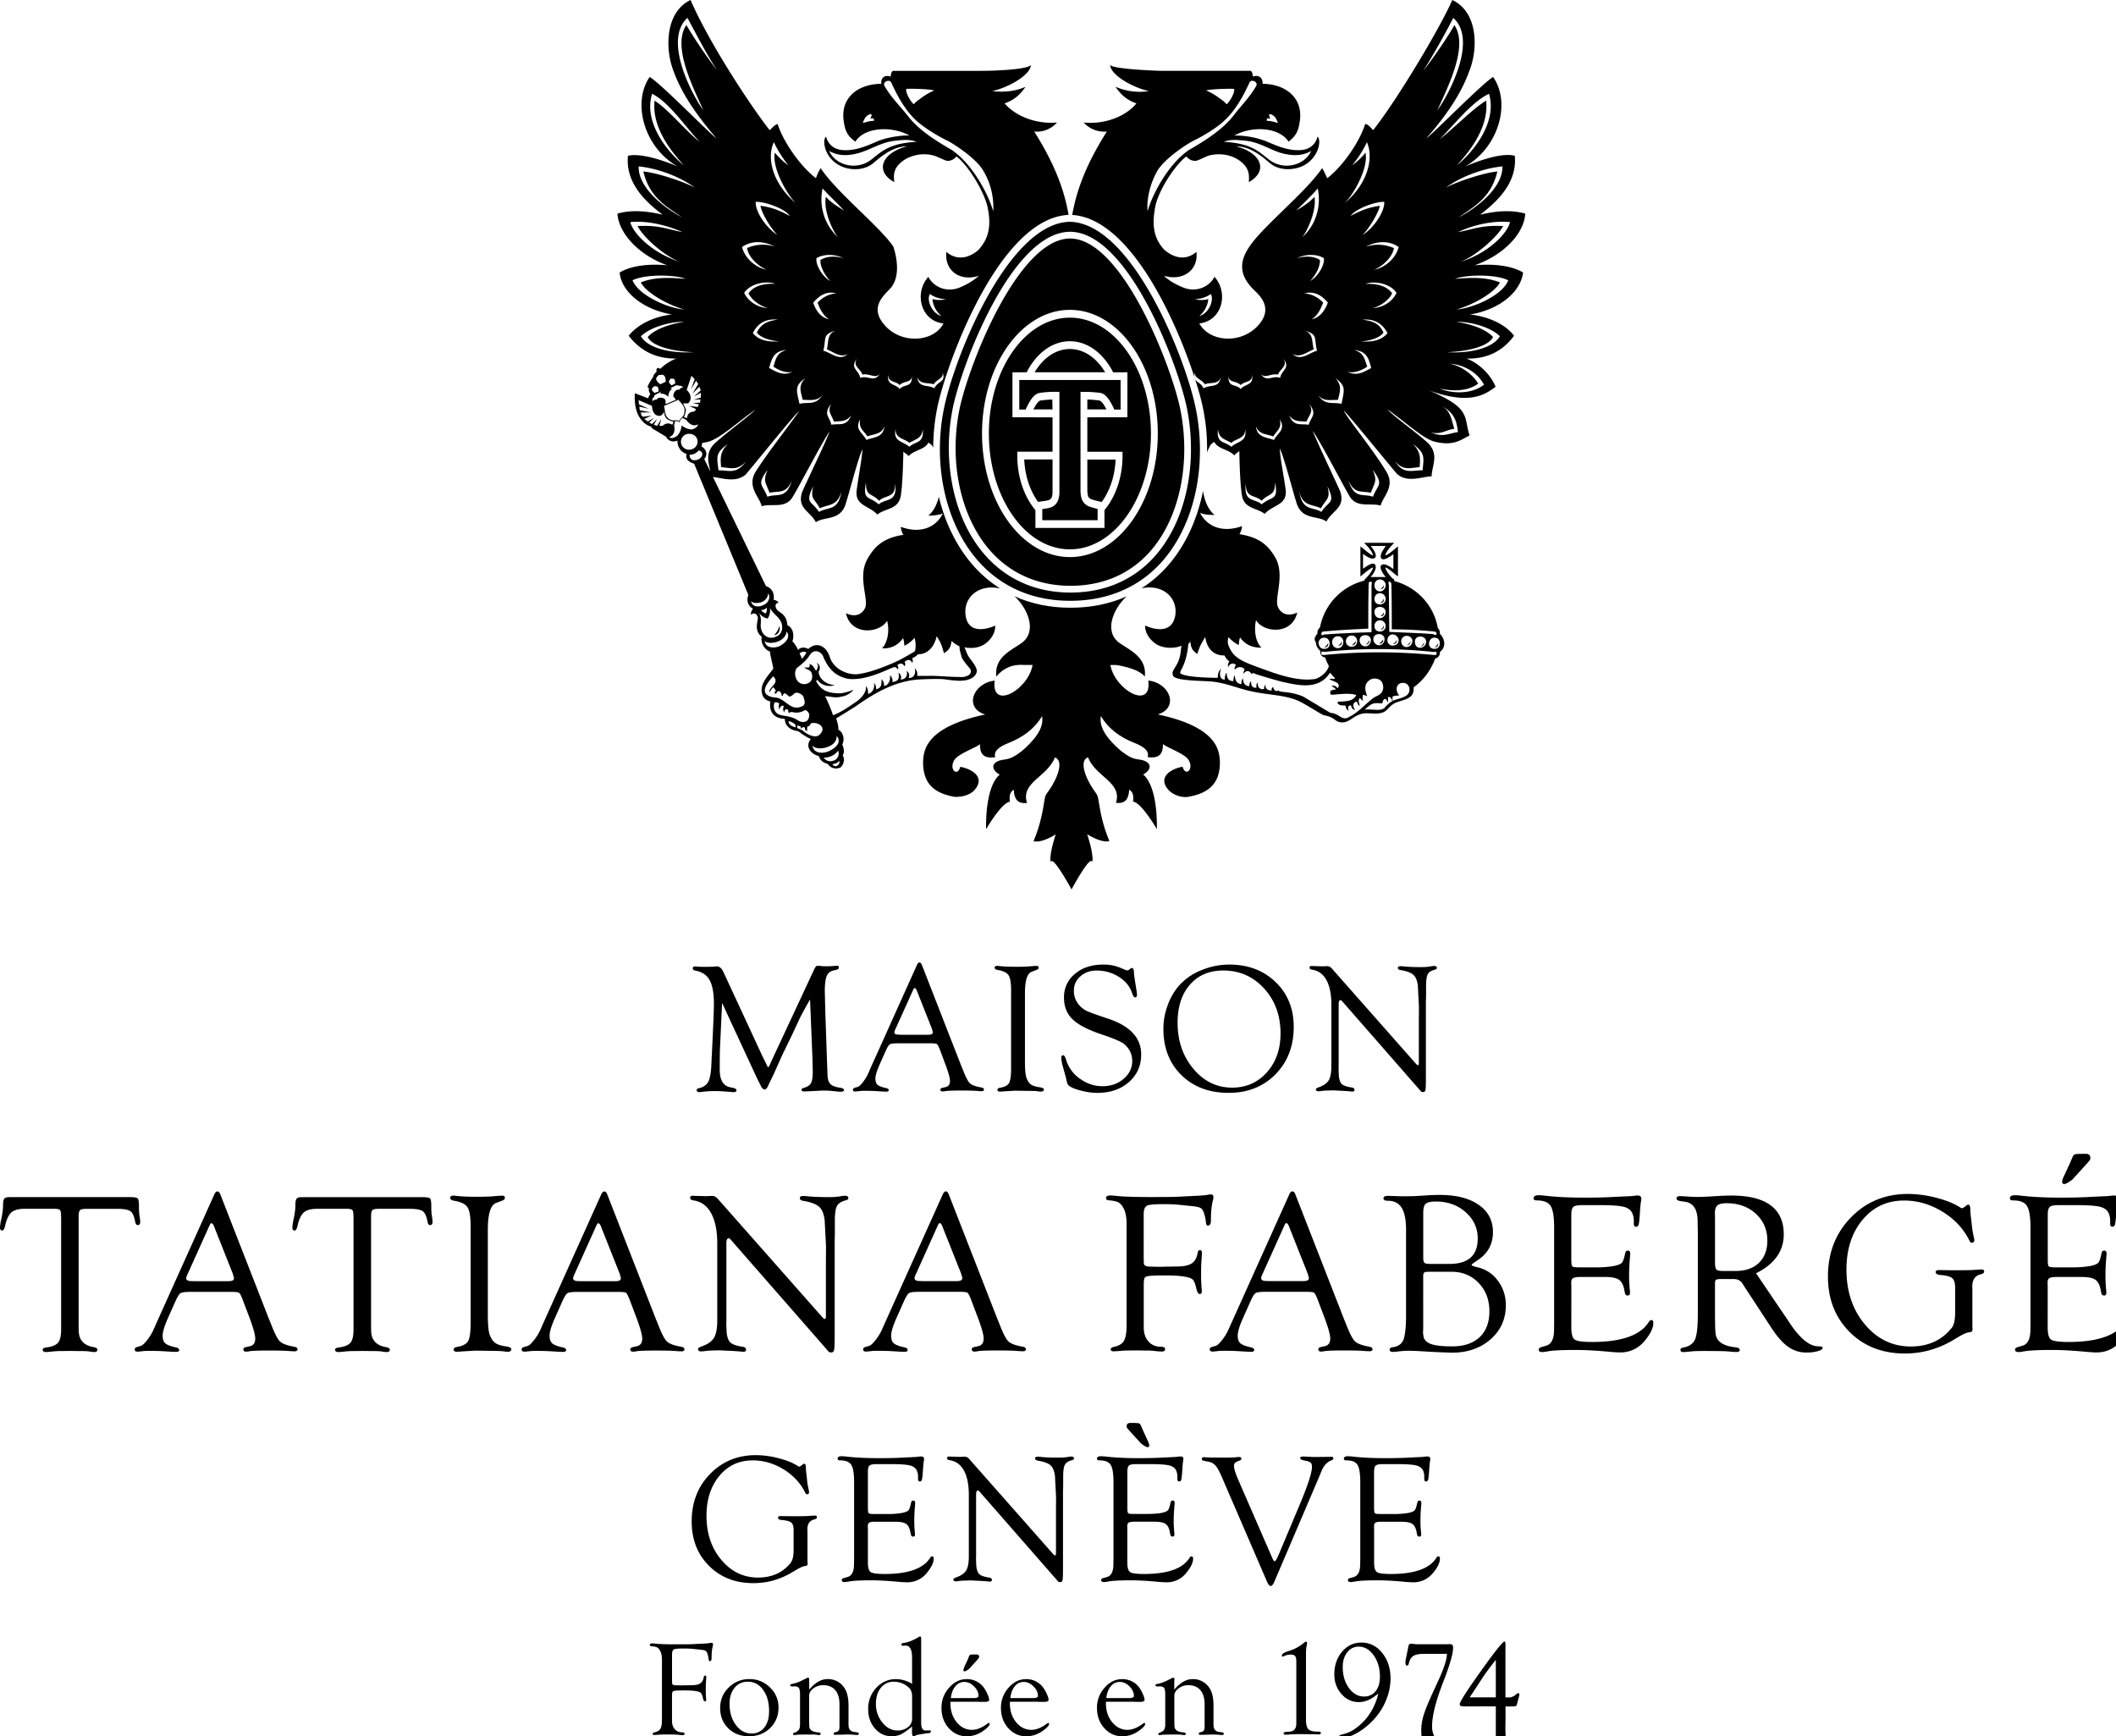 <svg version="1.1" id="Livello_1" xmlns="http://www.w3.org/2000/svg" x="0" y="0" width="108.505" height="89.028" viewBox="0 0 108.505 89.028" xml:space="preserve"><path fill="#000" d="M6.69 62.108c.11.083.19.26.24.534.025.123.07.182.14.178.084-.007.124-.068.12-.184a3.75 3.75 0 0 0-.034-.28 3.018 3.018 0 0 1-.03-.495c0-.224-.02-.36-.065-.407-.043-.045-.17-.068-.383-.068H.473c-.13 0-.217.028-.257.083-.04.056-.06.17-.06.348 0 .18-.03.408-.087.683a2.47 2.47 0 0 0-.07.44c0 .1.035.153.104.156.07.004.12-.07.155-.22.076-.345.184-.58.325-.705.14-.124.366-.187.677-.187h1.53c.145 0 .238.02.28.058.04.04.06.128.06.266l.005.15v5.72c0 .322-.052.547-.156.67-.105.126-.304.208-.6.246-.127.016-.19.052-.19.112 0 .083.057.123.173.123.038 0 .167-.01.387-.034a3.94 3.94 0 0 1 .41-.017l.45-.006.42.006c.274 0 .448.005.52.017.143.023.237.034.284.034.108 0 .162-.042.162-.123 0-.064-.068-.107-.202-.13-.484-.085-.735-.352-.754-.802l-.007-.222v-5.655c0-.18.023-.294.067-.34.043-.046.15-.07.32-.07h1.62c.32 0 .538.04.65.123zm5.57 4.183c.046.034.11.156.19.368l.288.762c.234.608.35 1.014.35 1.22 0 .222-.095.353-.287.392l-.178.04c-.096.02-.144.058-.144.118 0 .08.05.118.15.118.038 0 .098-.007.18-.023.133-.023.467-.034 1-.034.512 0 .867.01 1.067.03.11.007.185.01.22.01.102 0 .156-.03.16-.095.003-.072-.054-.118-.173-.14-.365-.066-.607-.156-.726-.27-.12-.113-.27-.402-.45-.868l-.126-.31-2.477-6.348c-.043-.112-.094-.168-.156-.168-.06 0-.117.057-.167.173l-2.96 6.578-.167.38a2.582 2.582 0 0 1-.323.51c-.13.165-.234.257-.31.28l-.214.064c-.065.02-.098.06-.098.124 0 .072.05.107.155.107.02 0 .126-.01.32-.032a3.34 3.34 0 0 1 .26-.008c.24 0 .453.004.637.013l.552.032c.088.004.153.006.195.006.11 0 .164-.032.16-.096-.003-.067-.063-.112-.178-.135-.266-.056-.444-.127-.534-.207-.09-.08-.136-.212-.136-.392 0-.19.086-.477.256-.866l.378-.85c.116-.26.208-.414.276-.46.07-.047.246-.07.53-.07h2.086c.217 0 .348.017.394.05zm-.293-.87c.02.06.03.104.03.13 0 .097-.097.145-.29.145h-1.74l-.155-.005c-.176 0-.265-.05-.265-.15 0-.035.025-.105.075-.214l1.124-2.494c.034-.077.065-.113.092-.11.054.004.104.067.15.19l.046.122.905 2.28.027.105zm9.713-3.312c.11.083.192.26.242.534.023.123.07.182.138.178.085-.007.125-.068.122-.184a4.384 4.384 0 0 0-.035-.28 2.907 2.907 0 0 1-.03-.495c0-.224-.02-.36-.065-.407-.044-.045-.172-.068-.383-.068h-6.206c-.13 0-.216.028-.256.083-.04.056-.06.17-.06.348 0 .18-.03.408-.087.683a2.55 2.55 0 0 0-.068.44c0 .1.035.153.104.156.07.004.12-.07.155-.22.078-.345.186-.58.327-.705.14-.124.366-.187.677-.187h1.527c.147 0 .24.02.28.058.04.04.06.128.06.266l.006.15v5.72c0 .322-.052.547-.156.67-.104.126-.304.208-.6.246-.126.016-.19.052-.19.112 0 .083.06.123.175.123.038 0 .167-.01.386-.034a3.95 3.95 0 0 1 .41-.017l.45-.006.423.006c.273 0 .446.005.52.017.142.023.235.034.282.034.107 0 .162-.042.162-.123 0-.064-.067-.107-.202-.13-.484-.085-.736-.352-.755-.802l-.006-.225v-5.655c0-.18.022-.294.066-.34.044-.046.15-.07.32-.07h1.62c.32.002.538.044.65.126zm3.76-.423l.3-.116c.1-.034.15-.085.15-.153 0-.07-.05-.107-.155-.107-.023 0-.07.002-.144.007l-.385.032c-.204.012-.448.018-.732.018-.464 0-.837-.016-1.117-.05a.8.8 0 0 0-.104-.008c-.115 0-.17.042-.167.124.004.068.066.113.184.135.357.057.59.168.7.334.108.165.163.486.163.963v4.94c0 .487-.042.808-.127.96-.084.152-.273.252-.565.302-.118.018-.177.06-.177.13 0 .077.052.117.155.117.073 0 .165-.006.277-.017l.68-.04.835.012c.29 0 .492.01.61.025.09.013.162.02.22.02.12 0 .178-.046.178-.135 0-.068-.095-.115-.288-.142-.242-.034-.42-.092-.533-.173-.113-.08-.208-.22-.285-.415-.065-.174-.098-.53-.098-1.068v-4.32c0-.81.143-1.27.427-1.38zm6.66 4.606c.047.034.11.156.192.368l.288.762c.234.608.352 1.014.352 1.22 0 .222-.096.353-.29.392l-.177.04c-.096.02-.145.058-.145.118 0 .08.05.118.15.118.038 0 .098-.007.18-.023.134-.023.467-.034 1-.034.512 0 .867.01 1.067.03.11.007.184.01.22.01.103 0 .157-.03.16-.095.004-.072-.054-.118-.173-.14-.365-.066-.607-.156-.726-.27-.12-.113-.27-.402-.45-.868l-.127-.31-2.476-6.348c-.042-.112-.094-.168-.155-.168-.063 0-.118.057-.17.173l-2.96 6.578-.167.38a2.63 2.63 0 0 1-.323.51c-.13.165-.234.257-.31.28l-.214.064c-.065.02-.098.06-.098.124 0 .072.052.107.155.107.02 0 .126-.01.322-.032.06-.005.147-.008.258-.008.24 0 .454.004.638.013l.553.032c.09.004.153.006.196.006.11 0 .164-.032.16-.096-.004-.067-.064-.112-.18-.135-.265-.056-.442-.127-.533-.207-.09-.08-.135-.212-.135-.392 0-.19.085-.477.255-.866l.378-.85c.115-.26.208-.414.276-.46.07-.047.247-.07.53-.07h2.087c.218 0 .348.017.394.05zm-.293-.87c.02.06.03.104.03.13 0 .097-.097.145-.29.145h-1.74l-.155-.005c-.177 0-.265-.05-.265-.15 0-.035.025-.105.075-.214l1.123-2.494c.035-.077.065-.113.092-.11.054.004.104.067.15.19l.046.122.905 2.28.03.105zM42.81 63.21v-.622c0-.37.038-.62.113-.755.075-.134.23-.23.464-.288.08-.023.12-.06.116-.11-.008-.08-.06-.12-.162-.12-.064 0-.158.01-.28.034a3.722 3.722 0 0 1-.572.036c-.445 0-.8-.014-1.066-.042a2.72 2.72 0 0 0-.242-.016c-.11 0-.167.035-.167.107 0 .076.056.122.167.14.396.066.67.168.82.304.153.135.248.367.286.693l.07 1.326-.006.777v2.852c-.004.068-.025.105-.064.108-.023.004-.077-.042-.16-.138l-5.302-6.004c-.095-.11-.19-.167-.288-.167-.05 0-.12 0-.213.005l-.092.006-.385-.01-.236-.007a1.562 1.562 0 0 0-.093-.005c-.085 0-.127.035-.127.107 0 .07.052.114.155.13.4.053.705.27.916.653.212.382.318.906.318 1.57V67.7c0 .415-.057.716-.17.903-.113.187-.33.335-.654.447-.112.037-.165.085-.162.14.008.07.06.107.162.107.042 0 .113-.007.213-.02a3.4 3.4 0 0 1 .427-.027l.277-.01.59.028c.29.016.457.027.5.035.06.007.12.01.173.01.08 0 .12-.037.12-.112 0-.08-.062-.13-.19-.145-.302-.046-.506-.117-.61-.214-.104-.095-.17-.27-.196-.523l-.017-.41.005-.242v-3.91c0-.173.037-.26.11-.26.03 0 .057.01.08.035l.058.063 4.857 5.554.126.15a.2.2 0 0 0 .133.052c.088.003.14-.042.16-.136.02-.094.03-.358.03-.792v-4.83l.01-.38zm6.8 3.08c.046.032.11.154.19.366l.288.762c.234.608.352 1.014.352 1.22 0 .222-.096.353-.288.392l-.178.04c-.096.02-.144.058-.144.118 0 .08.05.118.15.118a.992.992 0 0 0 .178-.023c.135-.023.47-.034 1.003-.034.512 0 .868.01 1.067.03.11.007.185.01.22.01.103 0 .156-.03.16-.095.005-.072-.053-.118-.172-.14-.365-.066-.607-.156-.726-.27-.12-.113-.27-.402-.45-.868l-.126-.31-2.478-6.348c-.042-.112-.094-.168-.155-.168-.06 0-.116.057-.166.173l-2.96 6.578-.168.38a2.582 2.582 0 0 1-.323.51c-.13.165-.234.257-.31.28l-.215.064c-.065.02-.098.06-.098.124 0 .072.052.107.155.107.02 0 .127-.01.322-.032.06-.005.147-.008.258-.008.24 0 .454.004.638.013l.552.032c.09.004.153.006.196.006.112 0 .165-.032.16-.096-.003-.067-.062-.112-.177-.135-.265-.056-.443-.127-.533-.207-.09-.08-.135-.212-.135-.392 0-.19.085-.477.256-.866l.378-.85c.115-.26.208-.414.277-.46.07-.047.246-.07.53-.07h2.086c.213 0 .343.017.39.05zm-.295-.873c.02.06.03.104.03.13 0 .097-.097.145-.29.145h-1.74l-.155-.005c-.176 0-.265-.05-.265-.15 0-.035.025-.105.075-.214l1.123-2.494c.035-.077.066-.113.092-.11.054.004.104.067.15.19l.046.122.906 2.28.03.105zm9.488-3.588c.103-.056.37-.083.8-.083.327 0 .6.008.814.028l.677.07c.257.022.423.062.497.117.076.056.138.18.187.377.03.123.052.244.063.363.008.096.04.144.1.144.102 0 .153-.09.153-.267 0-.42.032-.755.098-1.006a.84.84 0 0 0 .03-.19c0-.09-.042-.134-.127-.134a.956.956 0 0 0-.19.023c-.1.02-.323.037-.668.052l-.8.04c-.208.012-.675.018-1.4.018-.815 0-1.393-.018-1.735-.052a5.042 5.042 0 0 0-.357-.03c-.162 0-.238.05-.23.147.002.06.05.095.143.102.226.02.386.052.478.098a.653.653 0 0 1 .253.266c.12.196.18.477.18.842v5.2c0 .376-.045.64-.133.796-.088.154-.256.258-.5.31-.12.027-.18.07-.18.13 0 .072.056.106.168.102l.294-.017a3.98 3.98 0 0 1 .392-.024l.445-.006.398.006c.25 0 .44.008.567.025.15.018.268.026.352.026.122 0 .18-.043.172-.13-.004-.074-.07-.112-.202-.112-.272 0-.49-.09-.65-.272-.162-.18-.243-.424-.243-.73v-2.146c0-.16.01-.274.03-.348.014-.07.09-.114.225-.133.136-.02.433-.03.892-.03.497 0 .874.033 1.13.1.126.03.215.08.27.155.054.073.103.21.15.415.04.188.1.282.175.282.07 0 .105-.046.105-.137 0-.035-.004-.088-.01-.16a8.972 8.972 0 0 1-.025-.857c0-.16.002-.278.006-.35l.035-.57c.01-.118-.025-.178-.1-.178-.063 0-.103.046-.118.138-.042.258-.143.44-.304.544-.16.106-.417.16-.77.16l-.676.01-.19.006-.493-.01c-.204 0-.313-.053-.328-.157v-.15l-.006-.108V62.26c.002-.23.054-.372.157-.428zm8.58 4.46c.045.032.11.154.19.366l.288.762c.235.608.352 1.014.352 1.22 0 .222-.096.353-.288.392l-.18.04c-.095.02-.143.058-.143.118 0 .08.05.118.15.118a1 1 0 0 0 .18-.023c.134-.023.468-.034 1.002-.034.51 0 .867.01 1.066.03.11.007.184.01.22.01.103 0 .156-.03.16-.095.004-.072-.054-.118-.173-.14-.365-.066-.607-.156-.725-.27-.12-.113-.27-.402-.45-.868l-.127-.31-2.477-6.348c-.042-.112-.094-.168-.156-.168s-.117.057-.167.173l-2.96 6.578-.17.38a2.672 2.672 0 0 1-.32.51c-.132.165-.236.257-.313.28l-.213.064c-.065.02-.097.06-.097.124 0 .072.052.107.155.107.02 0 .126-.01.322-.032.06-.005.147-.008.26-.008.24 0 .453.004.637.013l.552.032c.088.004.153.006.195.006.112 0 .165-.032.162-.096-.004-.067-.063-.112-.18-.135-.264-.056-.442-.127-.532-.207-.09-.08-.135-.212-.135-.392 0-.19.085-.477.256-.866l.38-.85c.114-.26.206-.414.275-.46.07-.047.246-.07.53-.07h2.086c.215 0 .346.017.392.05zm-.295-.873c.02.06.03.104.03.13 0 .097-.097.145-.288.145h-1.74l-.156-.005c-.177 0-.265-.05-.265-.15 0-.035.024-.105.073-.214l1.124-2.494c.034-.077.065-.113.092-.11.053.004.103.067.15.19l.045.122.905 2.28.028.105zm4.926 3.12c-.062.316-.256.496-.582.544-.116.014-.173.054-.173.118 0 .083.053.124.16.124.077 0 .207-.012.39-.035a3.79 3.79 0 0 1 .462-.022c.18 0 .425.01.732.03l.467.028.537.023.444.016c.803 0 1.465-.23 1.986-.688.52-.46.78-1.04.78-1.747 0-.47-.136-.89-.408-1.254a1.76 1.76 0 0 0-1.043-.69c-.196-.043-.296-.083-.3-.122-.003-.023.024-.05.08-.086l.25-.174c.506-.338.76-.813.76-1.424 0-.592-.244-1.058-.73-1.396-.485-.34-1.152-.508-2.002-.508-.18 0-.372.006-.576.017l-.645.04a13.836 13.836 0 0 1-1.136 0c-.165-.006-.263-.01-.294-.01-.153 0-.23.043-.23.13 0 .082.078.123.236.123.315 0 .547.12.697.36.15.24.224.615.224 1.123v4.453c0 .408-.028.75-.086 1.028zm1.034-3.78c-.044-.033-.066-.118-.066-.252v-2.31c0-.24.042-.395.127-.47.084-.075.26-.113.524-.113.604 0 1.113.183 1.524.548.41.365.618.814.618 1.348 0 .87-.483 1.303-1.45 1.303h-.952c-.173 0-.282-.017-.326-.052zm1.388.457c.558 0 1.02.192 1.388.575.368.383.55.867.55 1.45 0 .567-.166 1.01-.5 1.327-.336.315-.805.473-1.41.473-.468 0-.816-.035-1.04-.106-.226-.07-.366-.19-.42-.354l-.034-.224.01-.266V65.43c0-.096.02-.156.055-.18.037-.026.124-.038.263-.038h1.138zm6.242-3.327c.07-.06.222-.09.46-.09h.903c.595 0 1.003.03 1.225.086.222.058.37.173.443.346.046.11.07.23.07.352v.15c0 .12.037.177.112.173.067-.004.11-.034.13-.09.02-.054.038-.193.057-.415l.023-.34a4.78 4.78 0 0 1 .047-.458.617.617 0 0 0 .017-.132c0-.11-.064-.166-.19-.166-.05 0-.127.008-.23.023-.05.006-.188.014-.415.022l-.82.04c-.36.016-.775.024-1.243.024-.772 0-1.433-.03-1.982-.093-.16-.02-.29-.03-.385-.03-.173 0-.26.054-.26.16 0 .07.056.106.168.106.35 0 .585.094.706.284.12.19.18.56.18 1.11v4.877l-.005.376c0 .462-.14.73-.416.807l-.22.064c-.1.026-.15.07-.15.135 0 .082.062.123.185.123.053 0 .153-.013.3-.04.276-.046.75-.068 1.422-.068.48 0 1.087.033 1.82.103.19.016.34.024.45.024.515 0 .942-.208 1.28-.62.28-.345.42-.642.42-.89 0-.104-.034-.154-.105-.15-.044.004-.087.038-.13.104-.43.68-1.398 1.02-2.906 1.02-.474 0-.77-.04-.888-.122-.117-.08-.175-.285-.175-.612V65.96l-.006-.19c0-.116.033-.193.096-.232.063-.038.188-.058.376-.058h1.27c.33 0 .564.046.702.138.138.093.23.267.276.524l.035.162c.016.084.065.126.147.126.074 0 .11-.048.11-.143 0-.035-.002-.09-.01-.167a6.955 6.955 0 0 1-.035-.695c0-.307.017-.646.05-1.017.006-.057.008-.1.008-.127 0-.1-.037-.15-.112-.154-.078-.004-.127.042-.147.14-.05.252-.106.414-.168.483-.06.068-.196.123-.403.166a5.2 5.2 0 0 1-.956.07h-.888c-.165 0-.264-.02-.297-.056-.033-.037-.05-.143-.05-.32v-2.325c0-.203.034-.335.103-.395zm10.79 1.404c0-.657-.224-1.152-.673-1.485-.45-.333-1.116-.5-2-.5-.233 0-.504.01-.81.03-.427.026-.73.04-.905.04-.204 0-.375-.007-.513-.018a11.064 11.064 0 0 0-.403-.023c-.13 0-.196.038-.196.117 0 .068.062.113.184.135l.27.04c.42.07.63.404.63 1.005l.01.6v4.143c0 .65-.048 1.087-.144 1.308-.096.22-.298.36-.605.418-.096.018-.143.055-.143.112 0 .08.047.118.143.118.058 0 .16-.007.31-.023.185-.02.343-.03.473-.03l.3-.004.553.005c.33 0 .573.01.73.025.174.017.287.025.34.025.135 0 .2-.037.19-.112-.003-.07-.074-.114-.212-.13-.346-.035-.6-.118-.766-.248a.617.617 0 0 1-.233-.327c-.033-.12-.05-.347-.05-.68l-.006-.23v-1.804c0-.096.023-.158.07-.185l.126-.025h.766c.207 0 .357.08.45.236l.08.128 1.435 2.19c.285.43.565.74.84.93a1.6 1.6 0 0 0 .93.284c.21 0 .4-.024.567-.07.167-.047.252-.1.256-.16.003-.05-.03-.077-.098-.08l-.184-.013c-.414-.028-.867-.4-1.36-1.12l-.183-.277-1.59-2.345c.948-.47 1.422-1.138 1.422-2.004zm-3.452 1.81c-.048-.048-.073-.163-.073-.344v-2.347l-.006-.19c0-.196.043-.333.13-.408.086-.075.243-.113.47-.113.608 0 1.11.18 1.5.54.393.362.59.82.59 1.38 0 .48-.145.86-.433 1.138-.288.277-.685.416-1.19.416h-.652c-.176 0-.288-.023-.336-.072zm12.054 3c-.503.63-1.2.944-2.09.944-.934 0-1.717-.377-2.35-1.13-.63-.753-.947-1.69-.947-2.81 0-1.043.275-1.894.824-2.554.55-.66 1.26-.99 2.128-.99.695 0 1.355.192 1.977.575.623.382 1.085.88 1.384 1.493.035.07.077.102.127.097.077-.003.116-.052.116-.144a.67.67 0 0 0-.03-.167 4.486 4.486 0 0 1-.08-.44l-.06-.54a3.397 3.397 0 0 1-.034-.393c0-.18-.035-.27-.104-.27a.125.125 0 0 0-.08.033l-.14.104c-.045.03-.08.046-.108.046-.02 0-.052-.015-.098-.046-.304-.196-.71-.36-1.218-.49a5.85 5.85 0 0 0-1.443-.196c-1.176 0-2.154.403-2.936 1.21-.783.807-1.174 1.815-1.174 3.025 0 1.152.37 2.098 1.106 2.837.737.74 1.682 1.11 2.835 1.11.86 0 1.665-.218 2.414-.65l.38-.226c.216-.123.376-.192.48-.208.087-.01.143-.026.167-.046l.034-.087-.01-.185V66.16l-.006-.184c0-.354.146-.566.438-.635.115-.03.173-.076.173-.14 0-.07-.044-.107-.132-.107-.043 0-.196.01-.462.028-.095.008-.44.013-1.033.013l-.433-.006-.23-.005c-.136 0-.2.035-.197.107.004.082.08.13.23.145.308.023.512.077.614.162.102.084.154.244.154.478v1.297c0 .375-.06.638-.184.79zm5.035-6.214c.07-.06.222-.09.46-.09h.903c.594 0 1.002.03 1.225.086.222.058.37.173.443.346.046.11.07.23.07.352v.15c0 .12.036.177.11.173.067-.004.11-.034.13-.09.02-.054.04-.193.058-.415l.023-.34a5.835 5.835 0 0 1 .064-.59c0-.11-.063-.166-.19-.166-.05 0-.126.008-.23.023-.05.006-.188.014-.415.022l-.82.04c-.36.016-.774.024-1.243.024-.773 0-1.433-.03-1.982-.093-.16-.02-.29-.03-.386-.03-.173 0-.26.054-.26.16 0 .07.057.106.17.106.348 0 .583.094.704.284.12.19.182.56.182 1.11v4.877l-.006.376c0 .462-.14.73-.415.807l-.22.064c-.1.026-.15.07-.15.135 0 .082.06.123.184.123.054 0 .154-.013.3-.04.277-.046.75-.068 1.423-.068.48 0 1.087.033 1.82.103.19.016.34.024.45.024.515 0 .942-.208 1.28-.62.28-.345.42-.642.42-.89 0-.104-.035-.154-.106-.15-.042.004-.085.038-.13.104-.428.68-1.397 1.02-2.904 1.02-.475 0-.772-.04-.89-.122-.116-.08-.174-.285-.174-.612V65.96l-.006-.19c0-.116.032-.193.095-.232.064-.038.19-.058.378-.058h1.27c.33 0 .563.046.702.138.137.093.23.267.276.524l.034.162c.015.084.065.126.147.126.074 0 .112-.048.112-.143 0-.035-.005-.09-.012-.167a6.955 6.955 0 0 1-.035-.695c0-.307.017-.646.05-1.017.005-.057.007-.1.007-.127 0-.1-.037-.15-.112-.154-.078-.004-.127.042-.147.14-.048.252-.104.414-.166.483-.06.068-.196.123-.403.166a5.18 5.18 0 0 1-.955.07h-.887c-.165 0-.265-.02-.297-.056-.032-.037-.048-.143-.048-.32v-2.325c0-.203.034-.335.103-.395zm1.915-2.23l.09-.102c.055-.06.08-.117.08-.167 0-.148-.077-.222-.234-.222-.298 0-.476.007-.536.02-.06.014-.105.06-.14.14l-.132.305c-.03.073-.104.232-.22.477l-.12.264a.577.577 0 0 0-.063.224c0 .08.036.12.11.12.066 0 .205-.076.414-.23l.75-.827zm-65.36-5.458l.017.757c0 .28-.03.474-.093.585-.06.11-.184.192-.366.242-.078.02-.116.055-.116.104 0 .054.045.08.134.08.05 0 .235-.007.555-.025.208-.013.36-.02.455-.02.138 0 .268.006.388.018l.36.037c.044.003.083.005.117.005.114 0 .17-.03.17-.09 0-.058-.08-.1-.246-.122-.228-.035-.386-.103-.473-.204-.086-.103-.13-.272-.13-.507l-.022-.585-.088-2.523-.028-1.12c0-.357.032-.613.095-.77a.453.453 0 0 1 .33-.29l.2-.05c.062-.016.094-.052.094-.11 0-.063-.03-.093-.092-.09l-.135.01a4.474 4.474 0 0 1-.622.013 2.714 2.714 0 0 0-.203-.02c-.058 0-.1.013-.123.036a.912.912 0 0 0-.104.183l-2.178 4.67-.04.093-.057.125c-.028.06-.05.09-.07.09-.015 0-.04-.04-.074-.12l-.236-.478-1.932-4.17-.05-.107c-.09-.194-.202-.292-.335-.292-.043 0-.1.005-.17.014-.07.006-.23.01-.484.01-.166 0-.272-.004-.315-.01a2.332 2.332 0 0 0-.153-.01c-.077 0-.116.034-.116.1 0 .06.045.1.138.115.34.062.583.225.728.49.146.264.218.672.218 1.223 0 .257-.023.872-.07 1.847l-.065 1.346c-.02.38-.074.65-.164.808-.09.158-.247.263-.472.315-.075.016-.112.05-.112.1 0 .067.047.1.14.1a.958.958 0 0 0 .143-.014c.207-.027.423-.04.648-.04.19 0 .455.014.8.045.06.007.117.01.175.01.09 0 .134-.035.134-.105 0-.06-.094-.106-.284-.137-.383-.06-.574-.36-.574-.904 0-.565.005-.943.014-1.132l.107-2.296 1.744 3.763.092.193c.074.142.118.227.13.255.067.15.137.227.21.227.07 0 .137-.073.197-.218.015-.033.042-.093.083-.176.07-.138.155-.315.252-.532l.39-.87.474-.974.413-.885c.087-.18.262-.5.525-.96l.12 2.948zm6.386-.66c.037.027.088.126.153.296l.23.614c.19.49.284.816.284.98 0 .18-.077.285-.232.316l-.144.033c-.077.015-.116.046-.116.095 0 .063.04.095.12.095.03 0 .08-.006.145-.018.108-.02.377-.03.807-.03.41 0 .697.01.858.025.09.006.148.01.176.01.083 0 .126-.027.13-.08.003-.056-.043-.094-.14-.112-.293-.052-.488-.125-.584-.216-.096-.09-.215-.325-.362-.7l-.102-.25-1.994-5.11c-.034-.09-.076-.134-.126-.134s-.094.047-.134.14l-2.384 5.297-.134.306a2.21 2.21 0 0 1-.26.41c-.106.133-.188.207-.25.227l-.173.05c-.052.017-.078.05-.078.1 0 .058.04.086.125.086.015 0 .102-.01.26-.027a2.22 2.22 0 0 1 .207-.007c.193 0 .365.004.513.01l.444.027c.07.004.123.005.157.005.09 0 .133-.026.13-.077-.004-.053-.052-.09-.145-.108-.214-.046-.357-.102-.43-.167-.072-.066-.108-.17-.108-.316 0-.153.07-.386.206-.698l.305-.684c.093-.21.167-.335.223-.372.055-.037.198-.056.427-.056h1.68c.17 0 .275.013.313.04zm-.237-.702c.015.05.023.085.023.107 0 .077-.078.116-.232.116h-1.4l-.125-.006c-.142 0-.214-.04-.214-.12a.56.56 0 0 1 .06-.172l.906-2.008c.027-.062.052-.09.074-.088.043.003.084.054.12.153l.038.096.728 1.837.023.083zM52.9 49.83l.24-.092c.082-.027.122-.067.122-.123 0-.058-.042-.086-.125-.086-.02 0-.058 0-.117.004l-.31.026c-.164.01-.36.015-.59.015-.374 0-.674-.014-.9-.04a.873.873 0 0 0-.083-.006c-.093 0-.138.033-.134.1.003.053.052.09.15.108.286.046.474.136.562.27.088.133.132.39.132.775v3.977c0 .394-.034.65-.102.773-.068.122-.22.204-.454.244-.096.015-.143.05-.143.104 0 .064.042.096.125.096.06 0 .133-.005.223-.014l.547-.033.674.01c.23 0 .394.006.49.02.07.01.13.015.176.015.096 0 .145-.036.145-.11 0-.054-.077-.092-.232-.113-.194-.028-.337-.075-.43-.14-.09-.064-.167-.176-.228-.334-.053-.14-.08-.425-.08-.86V50.94c0-.652.113-1.022.342-1.11zm2.22.107a1.53 1.53 0 0 0-.56 1.224c0 .45.142.814.428 1.095.285.28.77.537 1.456.77.666.222 1.066.393 1.205.514.272.235.41.524.41.867 0 .36-.15.664-.443.914-.296.252-.655.377-1.08.377-.42 0-.808-.13-1.166-.39a1.804 1.804 0 0 1-.702-.968c-.044-.15-.095-.226-.15-.23-.064-.002-.096.043-.096.135 0 .117.04.315.12.594l.117.42c.036.174.064.282.083.323a.3.3 0 0 0 .112.118c.133.09.342.17.628.237.286.07.548.103.786.103.658 0 1.198-.184 1.618-.552.42-.368.632-.84.632-1.42 0-.85-.572-1.465-1.715-1.84-.586-.193-.954-.33-1.104-.402a1.234 1.234 0 0 1-.414-.354 1.07 1.07 0 0 1-.218-.673c0-.295.11-.54.335-.737.224-.196.502-.295.834-.295.42 0 .8.11 1.14.325.34.218.566.494.677.83.05.148.1.222.15.222.067 0 .1-.048.1-.144 0-.023-.006-.087-.022-.19l-.074-.477a4.98 4.98 0 0 1-.06-.468c0-.155-.04-.23-.116-.227-.025 0-.042.006-.05.018l-.066.055a.174.174 0 0 1-.11.048.213.213 0 0 1-.085-.02l-.32-.134a2.177 2.177 0 0 0-.84-.144c-.587.004-1.066.16-1.44.477zm6.54-.21a3.09 3.09 0 0 0-1.102.706 3.06 3.06 0 0 0-.657 1.05c-.163.417-.244.84-.244 1.266 0 .982.307 1.776.924 2.38.618.607 1.425.91 2.424.91.974 0 1.774-.317 2.398-.95.625-.634.937-1.446.937-2.435 0-.933-.31-1.7-.93-2.297-.62-.598-1.414-.897-2.382-.897-.465.004-.922.09-1.367.266zm3.164.962c.56.616.84 1.385.84 2.308 0 .803-.234 1.466-.7 1.99-.47.522-1.062.784-1.78.784-.785 0-1.448-.32-1.988-.964-.54-.642-.81-1.43-.81-2.367 0-.817.21-1.468.634-1.95.42-.483.992-.725 1.71-.725.835 0 1.534.31 2.094.924zm8.303.37v-.502c0-.296.03-.5.09-.607.06-.108.184-.184.373-.23.064-.02.096-.048.092-.09-.006-.064-.048-.097-.13-.097-.052 0-.13.01-.227.028a3.078 3.078 0 0 1-.46.03c-.358 0-.644-.012-.857-.035a2.466 2.466 0 0 0-.194-.012c-.09 0-.135.028-.135.086 0 .06.046.097.136.112.318.052.54.133.66.244.124.11.2.296.23.56l.056 1.066-.005.626v2.296c-.003.055-.02.085-.05.088-.018.003-.062-.034-.13-.11l-4.268-4.835c-.078-.09-.155-.134-.233-.134-.04 0-.097.002-.17.005l-.076.004-.31-.01-.19-.004a1.05 1.05 0 0 0-.073-.005c-.07 0-.103.03-.103.087 0 .057.04.092.125.104.32.043.567.22.737.526.17.308.255.73.255 1.265v3.157c0 .334-.046.577-.137.727-.092.15-.267.27-.527.36-.09.03-.133.067-.13.113.007.057.05.086.13.086.034 0 .092-.007.172-.018.108-.014.222-.02.343-.02l.223-.01.472.024c.236.013.37.022.404.028.05.006.096.01.14.01.064 0 .097-.03.097-.09 0-.068-.052-.108-.155-.12-.244-.037-.408-.095-.492-.172-.083-.077-.135-.218-.157-.422l-.013-.33.005-.194v-3.148c0-.14.03-.21.088-.21a.09.09 0 0 1 .065.028l.047.05 3.91 4.472.103.12c.025.025.06.04.106.043.072.004.115-.032.13-.11.016-.074.023-.287.023-.637v-3.887l.01-.306zM34.553 84.58c.062-.032.218-.048.47-.048a5.3 5.3 0 0 1 .478.016l.4.042c.15.013.247.035.29.068.045.034.082.107.11.223.02.072.03.145.038.214.004.057.024.085.06.085.06 0 .09-.054.09-.157 0-.248.018-.445.056-.593a.53.53 0 0 0 .016-.11c0-.054-.025-.08-.074-.08a.495.495 0 0 0-.112.014c-.058.012-.19.022-.394.03l-.47.023c-.122.008-.396.01-.824.01-.478 0-.818-.01-1.02-.03-.11-.01-.18-.018-.21-.018-.093 0-.14.03-.135.086.003.035.03.055.086.06.133.01.227.03.282.056a.37.37 0 0 1 .148.157c.07.114.106.28.106.494v3.056c0 .22-.026.38-.08.47-.05.088-.15.15-.294.18-.07.017-.105.043-.105.078 0 .04.033.06.1.06.035-.003.093-.007.17-.01.1-.01.176-.015.232-.015l.26-.002.235.003c.147 0 .258.006.333.015.088.01.157.016.207.016.073 0 .106-.026.102-.077-.002-.043-.042-.067-.12-.067a.487.487 0 0 1-.382-.16.624.624 0 0 1-.142-.427V86.98a.92.92 0 0 1 .017-.205c.01-.042.054-.065.133-.08.08-.01.254-.014.525-.014.292 0 .513.02.664.058.075.02.127.05.158.093a.685.685 0 0 1 .088.243c.025.112.06.166.104.166.04 0 .063-.027.063-.082 0-.02-.003-.05-.007-.094a5.513 5.513 0 0 1-.013-.502c0-.095 0-.164.003-.207l.02-.333c.005-.07-.015-.104-.06-.104-.036 0-.06.025-.068.08-.025.15-.085.26-.18.32-.094.063-.245.095-.452.095l-.397.006-.11.003-.29-.007c-.12 0-.185-.03-.193-.09v-.09l-.004-.063v-1.34c.002-.136.032-.22.093-.254zm2.815 1.95c-.293.288-.44.638-.44 1.046 0 .426.14.773.415 1.045.276.273.63.41 1.058.41.44 0 .8-.14 1.09-.42.285-.28.43-.633.43-1.063a1.38 1.38 0 0 0-.438-1.02 1.448 1.448 0 0 0-1.046-.428 1.463 1.463 0 0 0-1.068.43zm1.765.124c.203.28.304.642.304 1.088 0 .353-.08.63-.24.835a.79.79 0 0 1-.66.31c-.322 0-.59-.147-.804-.437-.216-.29-.323-.65-.323-1.082 0-.34.086-.613.258-.822a.84.84 0 0 1 .68-.313c.32 0 .582.14.785.42zm2.357-.398c0-.05 0-.093.003-.13.004-.065-.014-.1-.054-.1-.023 0-.05.01-.082.03-.018.007-.063.03-.132.064l-.18.09a1.9 1.9 0 0 1-.437.137c-.06.012-.09.034-.09.068 0 .02.012.04.032.047.015.01.034.014.054.014l.146-.004c.106 0 .177.03.217.086.037.057.057.168.057.327v1.53c0 .13-.02.224-.06.283a.443.443 0 0 1-.232.148c-.04.018-.063.04-.064.067 0 .037.02.055.063.055.02 0 .064-.004.135-.012.07-.01.285-.014.644-.014.17 0 .275.002.318.006.077.014.135.02.173.02.053 0 .08-.02.08-.063 0-.04-.038-.064-.113-.073-.303-.018-.46-.122-.47-.31l-.004-.17-.003-.103v-1.294c0-.142.073-.268.22-.38a.81.81 0 0 1 .5-.164c.267 0 .472.085.618.254.146.172.218.412.218.725v1.17c0 .137-.044.22-.135.242l-.102.028c-.04.007-.06.03-.06.065 0 .026.01.044.024.054l.047.01.1-.007h.128l.334-.01a3.8 3.8 0 0 1 .544.026c.076 0 .114-.025.112-.074-.003-.035-.035-.057-.095-.065l-.142-.02c-.164-.024-.26-.11-.284-.26l-.01-.162.003-.103v-.812c0-.416-.074-.725-.218-.928a.998.998 0 0 0-.857-.445c-.326 0-.64.18-.94.54v-.384h-.005zm5.28 2.605c0 .116.026.17.077.17a.22.22 0 0 0 .102-.038c.05-.025.15-.047.3-.07l.188-.03c.025-.006.085-.012.178-.022.08-.008.12-.037.12-.085 0-.028-.01-.045-.036-.053l-.03-.004-.2.007c-.156 0-.233-.128-.233-.384V84.05l-.004-.06c0-.05-.017-.076-.05-.076a.122.122 0 0 0-.065.024c-.297.18-.562.282-.795.31-.07.01-.103.04-.1.084.004.028.016.043.038.053a.156.156 0 0 0 .045.006l.118-.007c.23-.014.346.194.346.623v1.334a1.61 1.61 0 0 0-.82-.24c-.4 0-.74.15-1.016.447a1.556 1.556 0 0 0-.414 1.095c0 .392.115.72.346.987.23.267.517.4.858.4.18 0 .342-.034.485-.104.142-.07.33-.2.558-.398v.333zm-.21-.297a.828.828 0 0 1-.536.17c-.3 0-.56-.135-.778-.407a1.484 1.484 0 0 1-.33-.963c0-.337.085-.61.252-.818a.81.81 0 0 1 .66-.312c.306 0 .57.108.793.32.1.096.15.245.15.448v1.116a.55.55 0 0 1-.21.447zm3.463-1.306l.23.008.25.002c.148 0 .222-.037.222-.112a.822.822 0 0 0-.085-.27 1.695 1.695 0 0 0-.166-.314 1.063 1.063 0 0 0-.905-.47c-.347 0-.647.148-.905.444a1.506 1.506 0 0 0-.386 1.028c0 .414.124.76.374 1.04.25.278.558.418.926.418.327 0 .637-.114.93-.343.16-.125.238-.22.238-.287 0-.038-.016-.055-.047-.054a.108.108 0 0 0-.05.024c-.29.22-.557.33-.803.33-.313 0-.576-.13-.79-.393-.213-.264-.32-.587-.32-.974l.003-.075h1.283zm-1.034-.79a.577.577 0 0 1 .46-.223c.18 0 .345.075.497.227.153.152.23.318.23.494 0 .07-.09.108-.268.108h-1.15c.03-.257.106-.458.23-.605zm1.122-1.354l.05-.06c.032-.035.048-.066.048-.092 0-.084-.044-.125-.132-.125-.17 0-.27.004-.304.012-.034.007-.06.035-.08.078l-.07.173c-.017.036-.057.122-.12.264a1.07 1.07 0 0 0-.103.272c0 .045.02.067.063.067.036 0 .113-.04.23-.127l.42-.46zm2.96 2.144l.23.008.25.002c.148 0 .22-.037.22-.112a.822.822 0 0 0-.084-.27 1.633 1.633 0 0 0-.167-.314 1.06 1.06 0 0 0-.903-.47c-.345 0-.646.148-.904.444a1.51 1.51 0 0 0-.386 1.028c0 .414.125.76.375 1.04.25.278.558.418.926.418.328 0 .637-.114.93-.343.16-.125.238-.22.238-.287 0-.038-.016-.055-.048-.054a.104.104 0 0 0-.05.024c-.29.22-.558.33-.804.33-.313 0-.576-.13-.79-.393-.213-.264-.32-.587-.32-.974l.004-.075h1.283zm-1.035-.79a.578.578 0 0 1 .463-.223c.177 0 .343.075.495.227.153.152.23.318.23.494 0 .07-.09.108-.268.108H51.81c.028-.257.103-.458.227-.605zm5.954.79l.233.008.25.002c.147 0 .22-.037.22-.112a.868.868 0 0 0-.082-.27 1.758 1.758 0 0 0-.165-.314 1.064 1.064 0 0 0-.905-.47c-.346 0-.648.148-.903.444a1.507 1.507 0 0 0-.387 1.028c0 .414.125.76.375 1.04.25.278.558.418.926.418.33 0 .64-.114.933-.343.157-.125.237-.22.237-.287 0-.038-.016-.055-.05-.054a.11.11 0 0 0-.05.024c-.29.22-.558.33-.803.33-.312 0-.575-.13-.79-.393-.212-.264-.32-.587-.32-.974l.004-.075h1.28zm-1.032-.79a.576.576 0 0 1 .462-.223c.178 0 .344.075.497.227.153.152.228.318.228.494 0 .07-.09.108-.267.108H56.73c.028-.257.105-.458.228-.605zm3.26-.21c0-.052 0-.094.003-.13.005-.066-.013-.1-.054-.1-.022 0-.05.01-.08.028-.018.008-.063.032-.133.065l-.18.09c-.14.062-.285.11-.436.137-.06.012-.088.034-.088.068 0 .02.01.04.03.047.015.01.033.014.052.014l.147-.004c.104 0 .177.03.216.086.04.057.057.168.057.327v1.53a.53.53 0 0 1-.06.283c-.038.058-.116.11-.23.148-.04.018-.063.04-.065.067-.002.037.018.055.06.055.022 0 .067-.004.137-.012.07-.01.283-.014.643-.014.17 0 .276.002.32.006.074.014.133.02.17.02.053 0 .08-.02.08-.063 0-.04-.037-.064-.112-.073-.302-.018-.46-.122-.47-.31l-.004-.17-.003-.103v-1.294c0-.142.07-.268.218-.38a.806.806 0 0 1 .5-.164c.267 0 .473.085.617.254.146.172.218.412.218.725v1.17c0 .137-.046.22-.136.242l-.1.028c-.04.007-.062.03-.062.065 0 .026.01.044.024.054l.046.01.097-.007h.13l.333-.01a3.752 3.752 0 0 1 .543.026c.076 0 .113-.025.11-.074-.002-.035-.034-.057-.094-.065l-.143-.02c-.166-.024-.26-.11-.284-.26l-.012-.162.003-.103v-.812c0-.416-.07-.725-.216-.928a.995.995 0 0 0-.856-.445c-.325 0-.64.18-.94.54v-.384zM67 84.4a.69.69 0 0 0 .024-.146c0-.05-.02-.073-.064-.073-.016 0-.047.018-.094.057-.233.195-.485.33-.757.414-.25.073-.375.152-.38.24-.002.034.016.05.054.05.018 0 .048-.01.092-.032a.67.67 0 0 1 .304-.067c.115 0 .194.026.234.077.042.05.06.148.06.29v3.162c0 .27-.118.408-.358.424l-.19.014c-.07.007-.104.034-.104.082 0 .037.032.058.095.058.068 0 .158-.006.27-.014.11-.01.274-.014.49-.014l.748.007.173.007c.09 0 .135-.024.135-.067 0-.03-.014-.05-.043-.063a.267.267 0 0 0-.09-.014h-.056c-.224 0-.375-.042-.454-.126-.08-.085-.12-.246-.12-.487v-3.314c0-.218.01-.374.03-.464zm3.17 3.576a2.79 2.79 0 0 1-.585.595 1.74 1.74 0 0 1-.64.333l-.16.046c-.077.016-.115.047-.115.088 0 .05.037.077.11.077.215 0 .46-.07.733-.213.273-.143.534-.335.782-.577a3.31 3.31 0 0 0 .744-1.056c.176-.395.265-.795.265-1.2 0-.523-.143-.962-.43-1.315-.285-.353-.64-.528-1.064-.528-.394 0-.724.156-.99.467-.265.31-.398.7-.398 1.164 0 .396.122.73.366 1.007.244.278.542.415.892.415.282 0 .566-.106.848-.323.034-.025.084-.063.15-.11a3.192 3.192 0 0 1-.51 1.13zm.272-3.093c.212.3.318.664.318 1.09 0 .316-.072.564-.22.746a.733.733 0 0 1-.602.273c-.3 0-.558-.146-.77-.44-.21-.29-.315-.648-.315-1.07 0-.307.077-.558.23-.753a.716.716 0 0 1 .59-.294c.3 0 .556.15.77.45zm3.256 1.422c-.332.703-.552 1.21-.658 1.525-.108.313-.16.61-.16.885 0 .214.017.366.052.455.035.09.098.134.19.134.1 0 .203-.02.306-.057.102-.04.152-.078.152-.117a.31.31 0 0 0-.036-.106 1.144 1.144 0 0 1-.11-.5c0-.55.198-1.32.588-2.318.327-.843.49-1.412.49-1.713 0-.07-.013-.12-.038-.146-.027-.025-.076-.04-.15-.04l-.136.005-.172.002h-1.184c-.152 0-.263-.004-.332-.016a1.294 1.294 0 0 0-.156-.01c-.063 0-.103.04-.122.12l-.06.307-.068.33a1.018 1.018 0 0 0-.025.218c0 .096.03.144.092.144.036 0 .063-.038.082-.113.04-.183.115-.31.23-.38.11-.073.293-.108.546-.108h1.177c0 .29-.166.79-.5 1.497zm3.798 1.194c.13 0 .21-.005.234-.016.026-.01.047-.047.063-.107l.054-.22.064-.236c.004-.066-.02-.1-.07-.097-.02 0-.04.01-.064.032l-.09.075a.535.535 0 0 1-.347.11l-.144-.004v-2.528l.004-.12-.004-.132c0-.055-.018-.083-.054-.08-.086.003-.49.512-1.21 1.52-.72 1.01-1.08 1.573-1.08 1.69 0 .062.042.1.126.108.043.006.103.007.183.007l1.08-.006.312.004h.15v1.728l-.002.098c0 .06.025.09.073.09a.235.235 0 0 0 .105-.028.636.636 0 0 1 .134-.04c.096-.02.152-.04.165-.064a.26.26 0 0 0 .03-.142l-.015-.495.004-.335.004-.408-.004-.402h.3zm-2.134-.464c.084-.122.136-.203.16-.236l.453-.695c.203-.312.447-.642.728-.99v1.922h-1.34zM40.55 80.133c-.404.505-.963.76-1.678.76-.75 0-1.378-.304-1.884-.908-.508-.605-.76-1.357-.76-2.256 0-.836.22-1.52.66-2.05.44-.53 1.01-.794 1.707-.794.558 0 1.087.153 1.587.46.5.31.87.708 1.11 1.2.028.055.062.08.102.077.062-.003.092-.04.092-.115a.546.546 0 0 0-.022-.134 3.658 3.658 0 0 1-.065-.35l-.047-.436a2.753 2.753 0 0 1-.027-.313c0-.145-.028-.217-.083-.217a.098.098 0 0 0-.065.028l-.11.083c-.038.024-.067.036-.09.036-.014 0-.04-.01-.078-.037-.243-.16-.57-.29-.978-.394a4.65 4.65 0 0 0-1.158-.157c-.943 0-1.728.323-2.355.97-.628.647-.94 1.456-.94 2.427 0 .924.294 1.683.886 2.276.592.593 1.35.89 2.274.89.69 0 1.336-.174 1.937-.524l.306-.18c.17-.1.3-.155.383-.168.07-.01.116-.02.134-.037l.028-.07-.01-.147v-1.482l-.005-.147c0-.286.118-.456.352-.51.092-.025.138-.063.138-.113 0-.058-.035-.086-.106-.086-.034 0-.157.008-.37.023-.078.007-.354.01-.83.01l-.348-.004-.185-.006c-.108 0-.16.028-.157.086.003.066.064.105.185.117.246.02.41.062.492.13.082.068.122.195.122.384v1.04c0 .3-.05.51-.148.633zm4.04-4.985c.055-.047.178-.072.368-.072h.724c.478 0 .805.023.983.07.178.045.296.138.355.277a.73.73 0 0 1 .056.282v.12c0 .095.03.143.09.14.053-.004.087-.027.103-.072.015-.044.03-.155.046-.332l.02-.27a3.78 3.78 0 0 1 .036-.37.533.533 0 0 0 .014-.105c0-.088-.05-.133-.152-.133-.04 0-.102.006-.186.018-.04.006-.15.013-.333.02l-.656.032c-.29.012-.624.017-1 .017-.62 0-1.15-.026-1.59-.074a2.88 2.88 0 0 0-.31-.024c-.138 0-.207.042-.207.127 0 .057.045.085.134.085.28 0 .47.076.566.23.098.15.146.448.146.89v3.912l-.006.3c0 .37-.11.587-.333.65l-.175.05c-.08.02-.12.057-.12.108 0 .067.05.1.148.1.043 0 .122-.01.24-.033.222-.038.603-.057 1.142-.057.385 0 .872.028 1.46.085.152.01.27.017.36.017a1.27 1.27 0 0 0 1.026-.497c.226-.277.34-.514.34-.714 0-.083-.03-.122-.087-.12-.034.004-.07.03-.103.085-.345.546-1.122.82-2.33.82-.383 0-.62-.033-.714-.1-.094-.064-.14-.228-.14-.49v-1.705l-.006-.152c0-.094.026-.156.077-.187.05-.03.152-.046.303-.046h1.02c.264 0 .452.037.563.11.11.075.184.215.22.423l.03.128c.01.07.05.103.117.103.06 0 .09-.038.09-.115 0-.028-.004-.073-.01-.134a5.728 5.728 0 0 1-.027-.558c0-.245.014-.518.04-.815.004-.046.006-.08.006-.102 0-.08-.03-.12-.09-.124-.064-.003-.104.034-.12.11-.04.203-.084.334-.133.388-.05.056-.157.1-.323.135a4.172 4.172 0 0 1-.767.055h-.712c-.132 0-.212-.013-.24-.043-.025-.03-.038-.116-.038-.258v-1.866c0-.164.027-.27.082-.318zm9.928 1.06v-.5c0-.295.03-.496.09-.604.06-.108.184-.186.373-.232.066-.018.096-.05.093-.088-.006-.063-.05-.097-.13-.097a1.2 1.2 0 0 0-.226.03 3.25 3.25 0 0 1-.458.025c-.36 0-.643-.01-.856-.032a2.152 2.152 0 0 0-.194-.013c-.09 0-.134.028-.134.086 0 .06.045.098.134.114.318.052.537.133.66.24.12.112.197.297.228.56l.055 1.062-.004.624v2.288c-.004.055-.02.085-.052.087-.02.002-.062-.035-.13-.112l-4.252-4.816c-.077-.09-.154-.135-.232-.135-.04 0-.097.002-.17.005l-.074.006-.31-.01-.19-.004a1.03 1.03 0 0 0-.073-.005c-.067 0-.1.028-.1.085 0 .058.04.092.124.103.32.043.566.22.736.525.17.307.254.728.254 1.26v3.146c0 .332-.045.573-.136.722-.09.15-.266.27-.525.36-.09.03-.134.068-.13.112.006.058.05.086.13.086.033 0 .09-.006.17-.018a2.84 2.84 0 0 1 .34-.02l.223-.01.472.023c.234.013.368.022.402.028.05.006.095.01.138.01.066 0 .098-.03.098-.09 0-.067-.05-.106-.152-.117-.243-.037-.406-.095-.49-.172-.082-.077-.135-.217-.157-.42l-.014-.33.004-.193v-3.136c0-.14.03-.21.088-.21.025 0 .046.01.065.03l.046.05 3.897 4.456.102.12c.025.025.06.038.107.04.07.004.113-.03.128-.107.016-.077.023-.287.023-.636V76.51l.008-.304zm3.37-1.06c.055-.047.178-.072.368-.072h.725c.478 0 .805.023.985.07.177.045.296.138.354.277a.75.75 0 0 1 .054.282v.12c0 .095.03.143.09.14.054-.004.087-.027.104-.072.015-.044.03-.155.046-.332l.02-.27a3.93 3.93 0 0 1 .05-.475c0-.088-.05-.133-.153-.133-.04 0-.1.006-.184.018-.04.006-.15.013-.332.02l-.656.032c-.29.012-.622.017-1 .017-.62 0-1.148-.026-1.59-.074a2.896 2.896 0 0 0-.31-.024c-.137 0-.208.042-.208.127 0 .057.046.085.134.085.28 0 .47.076.567.23.098.15.146.448.146.89v3.912l-.005.3c0 .37-.11.587-.332.65l-.176.05c-.08.02-.12.057-.12.108 0 .067.05.1.15.1.042 0 .122-.01.24-.033.22-.038.6-.057 1.14-.057.385 0 .872.028 1.462.085.15.01.27.017.36.017a1.27 1.27 0 0 0 1.026-.497c.225-.277.338-.514.338-.714 0-.083-.03-.122-.085-.12-.036.004-.07.03-.105.085-.344.546-1.12.82-2.33.82-.382 0-.62-.033-.714-.1-.093-.064-.14-.228-.14-.49v-1.705l-.004-.153c0-.094.026-.156.076-.187.05-.03.152-.046.302-.046h1.02c.264 0 .452.036.563.11.112.074.185.214.222.422l.028.128c.013.07.052.102.118.102.06 0 .09-.038.09-.115 0-.028-.003-.073-.01-.134a5.727 5.727 0 0 1-.027-.558c0-.245.015-.518.043-.815.003-.047.005-.08.005-.103 0-.08-.03-.12-.09-.124-.062-.003-.102.034-.12.11-.04.203-.083.334-.132.388-.05.057-.158.102-.323.136-.19.037-.444.055-.768.055h-.712c-.132 0-.212-.012-.238-.042-.026-.03-.04-.115-.04-.257v-1.865c0-.163.027-.27.082-.317zm.955-.94c.06 0 .09-.033.09-.097 0-.05-.05-.18-.15-.39-.092-.198-.15-.325-.175-.384l-.107-.244c-.027-.063-.064-.1-.11-.112a3.205 3.205 0 0 0-.43-.016c-.127 0-.19.06-.19.18 0 .04.023.084.07.133l.073.083.603.663c.165.122.275.184.327.184zm4.434.976c0-.08.017-.137.048-.17a.766.766 0 0 1 .24-.117c.06-.025.09-.058.09-.1 0-.057-.04-.086-.124-.086a1.27 1.27 0 0 0-.128.01 3.648 3.648 0 0 1-.296.018l-.31.004-.438-.004a6.46 6.46 0 0 1-.6-.018c-.087 0-.132.03-.132.09 0 .035.016.06.045.074.03.014.125.035.286.066a.62.62 0 0 1 .364.19c.09.1.19.273.3.523l2.344 5.43c.067.154.133.23.196.23.06 0 .123-.075.188-.226l2.297-5.38.125-.302c.114-.274.282-.452.504-.535.066-.022.097-.056.097-.1 0-.055-.03-.08-.092-.08l-.393.005h-.116l-.21.004h-.19c-.047 0-.183-.007-.413-.02l-.135-.004c-.098 0-.15.03-.153.086-.004.05.08.093.253.127.142.027.236.06.282.103.047.042.07.114.07.216 0 .295-.217.96-.654 1.995l-1.012 2.408-.075.172c-.08.174-.134.263-.166.263-.037.003-.076-.046-.12-.147l-1.776-4.08c-.128-.298-.193-.515-.193-.646zm7.27-.036c.056-.047.18-.072.37-.072h.724c.478 0 .805.023.984.07.18.045.297.138.355.277a.75.75 0 0 1 .054.282v.12c0 .095.03.143.09.14.054-.004.088-.027.104-.072.015-.044.03-.155.048-.332l.017-.27c.016-.203.028-.327.037-.37a.52.52 0 0 0 .013-.105c0-.088-.05-.133-.152-.133-.04 0-.1.006-.185.018-.04.006-.152.013-.332.02l-.656.032c-.29.012-.623.017-1 .017-.62 0-1.15-.026-1.59-.074a2.903 2.903 0 0 0-.31-.024c-.137 0-.208.042-.208.127 0 .057.044.085.133.085.28 0 .47.076.566.23.097.15.144.448.144.89v3.912l-.005.3c0 .37-.112.587-.334.65l-.175.05c-.08.02-.12.057-.12.108 0 .067.05.1.15.1.042 0 .123-.01.24-.033.22-.038.602-.057 1.142-.057.385 0 .872.028 1.46.085.152.01.272.017.36.017.413 0 .756-.166 1.028-.497.225-.277.337-.514.337-.714 0-.083-.028-.122-.084-.12-.035.004-.07.03-.105.085-.343.546-1.12.82-2.33.82-.384 0-.62-.033-.714-.1-.094-.064-.14-.228-.14-.49v-1.705l-.005-.152c0-.094.024-.156.076-.187.05-.03.15-.046.3-.046h1.02c.265 0 .453.037.564.11.11.075.184.215.222.423l.026.128c.014.07.052.103.12.103.06 0 .09-.038.09-.115 0-.028-.004-.073-.01-.134a5.43 5.43 0 0 1-.028-.558c0-.245.013-.518.04-.815a1.85 1.85 0 0 0 .005-.102c0-.08-.03-.12-.09-.124-.063-.003-.102.034-.118.11-.04.203-.085.334-.134.388-.05.056-.157.1-.324.135a4.172 4.172 0 0 1-.768.055h-.712c-.132 0-.21-.013-.237-.043-.027-.03-.04-.116-.04-.258v-1.866c.002-.164.03-.27.085-.318z"/><g fill="#000"><path d="M61.896 23.21v-.105c.01-.752-.058-1.41-.207-2.17-.407-2.06-3.098-9.69-6.706-9.913v-.005c.27-1.556.925-2.928 1.774-4.273a1.41 1.41 0 0 1-1.188-.463c1.076.112 2.17-.314 2.706-.98-.5-.168-.815-.465-1.074-.853a3.05 3.05 0 0 0 1.705.222c-.76-.167-1.928-.78-1.983-1.335.185.223 2.576.297 2.576.297h4.633c.074.055.11.166.11.296.298-.11.52.055.502.37 1.11 0 2.15.687 1.89 2.02-.074.5-.26.705-.556.946-.502-.76-1.89-.815-2.78-.315a4.478 4.478 0 0 1 1.63.295c.52.223 1.167.52 1.852.445.445-.056.705-.352.78-.686.22.185.054 1.11-.743 1.5-.408.204-1.112.278-1.613-.074-.185-.11-.926-.927-1.815-.927 1.316.352 1.648 1.28.648 1.835.018-.315.074-.76-.574-1.167-.353-.22-.927-.35-1.5-.185-.204.074-.465.223-.63.26-.28.018-.41-.13-.5-.222-.576.426-1.447 1.76-1.596 2.594-.185.964-.055 1.594.426 2.15.167.167.928.797 1.688.148.11.945-.705 1.52-1.668 1.223.205.204.518.408.964.593.648.278 1.334.02 1.63-.537.742.835.39 2.26-.778 2.39.557 1.02 2.354 1.094 3.187-.11.5-.76-.075-1.316-.39-1.612-.76-.74-.76-1.445-.223-2.223.704-1.056 2.892-2.78 3.725-4.022.13.223.222.445.26.52.778-.593 1.65-1.835 1.946-2.78.166.018.278.185.41.315 1.22-1.54 3.426-5.226 4.057-6.672 1.334.63 1.315 2.502.89 3.595-.353.982-.946 2.04-2.225 3.502.407-.296 2.89-2.836 3.427-3.15.927 1.316.297 3.614-1.445 4.597.556-.24 1.835-.742 2.557-.557.147 1.465-1.056 2.465-1.78 3.022.705-.167 1.52-.278 2.317-.056-.056 1.002-1.075 2.113-2.596 2.65.966-.092 1.91.02 2.485.37-.13 1.04-1.28 1.928-2.725 2.15.982.112 1.834.52 2.26 1.094-.5.686-1.278 1.205-2.445 1.168.555.185 1.223.76 1.5 1.446-.684.537-1.518.87-3.426.185 2.203.926 1.777 1.353 2.092 2.316-.388.166-.76.573-1.796.314-.593-.148-1.576-1.075-2.41-1.65.26.316 1.52 1.205 2.076 1.724.592.593.185 1.186.185 1.705-.445 0-1.224.352-1.76-.11-.167-.168-2.447-2.984-2.744-3.262.074.26 1.557 2.076 2.17 3.114.5.78-.187 1.315-.28 1.76-.5-.166-1.22.15-1.593-.48-.35-.594-1.464-2.743-1.89-3.355.166.462 1.334 2.91 1.41 3.112.276.834-.428.982-.707 1.538-.426-.315-1.185-.074-1.5-.852-.187-.538-.65-2.39-.89-2.892.02.556.186 1.278.296 2.094.11.816-.65.78-1.076 1.26-.352-.315-1.073-.24-1.167-.982-.11-.648-.13-2.242-.13-2.242-.11.093-.168.11-.26.223-.277-.315-.834-.315-1.02-.687-.073.018-.11.074-.183.13-.074.125-.14.264-.197.414v.004zm-3.372 6.962c.56-.353 1.063-.8 1.503-1.333.815-.992 1.38-2.265 1.663-3.663.077.512.266.964.59 1.23-.26 0-.558-.018-.743-.11.39.758 1.205 1.018 2.15.684a.83.83 0 0 1-.13.41c1.02.166 1.464.555 1.852 1.223.482.888-.056 2.02.11 2.483.112.296.446.574 1 .314-.258 1.168-1.74 1.038-2.11.39-.13.555 0 1.166.277 1.408-.463.018-.853-.167-1.094-.52-.055.112-.055.26-.073.39-.24-.13-.41-.278-.52-.407-.092.26-.018.463.167.76.278.41.853.594 1.28.76.962.353 2.02.76 2.965.63.11 0 .648-.26.74-.704l-.018.018a2.915 2.915 0 0 1-.185-.425.266.266 0 0 1-.242-.278v-.056c-.13-.112-.223-.26-.223-.426-.13-.166-.055-.315.074-.463v-.056c0-.11.054-.185.13-.26a3.06 3.06 0 0 1 2.315-2.407l-.056-.02c.147-.128.444-.463.462-.647-.186.055-.5.352-.648.463v-1.54c.166.11.462.407.648.462-.02-.184-.315-.518-.463-.648h1.556c-.15.13-.445.464-.463.648.186-.055.5-.35.647-.462v1.538c-.165-.11-.462-.407-.647-.463.018.167.222.408.37.574.037 0 .074.018.074.073h.02v.056c1.13.295 2.02 1.222 2.223 2.39.055.074.11.15.11.26v.054a.7.7 0 0 1 .223.5.522.522 0 0 1-.222.427v.056c0 .13-.11.26-.24.28-.22.59-.59 1.108-1.108 1.48.012.147-.013.36-.15.464-.26.223-.63.223-.89.39-.222.13-.334.388-.575.444-.334.112-.705-.018-1.037.055-.482.13-.63.444-1.002.444-.408 0-.315-.26-.965-.37-.426-.223-.925-.575-1.352-.76-.685-.28-1.5-.28-2.26-.445-.685-.13-1.28-.41-1.982-.502-.41-.073-1.89-.018-2.113-.296-.167-.352.315-.444.39-1.315 0-.038.017-.13.037-.242-.427.168-.872.11-1.132 0-.222-.074-.74-.463-.74-1.037.444.203 1.408.462 1.555-.557.11-.854-.623-1.59-1.75-1.348zM62.45 4.976l.23.167c.088.058.166.148.22.204.186-.167.41-.574.39-.778-.037-.038-.834 0-.834 0s-.44.02-.61.07c.3.116.605.336.605.336zm-1.18 10.36c.26.073.5.054.687 0 0 .165-.112.592-.463.87.5-.13.778-.834.592-1.13-.223.166-.537.26-.815.26zm2.8-11.102c-.354.778-.76 1.464-1.262 1.927-.37.372-1.148.836-1.65 1.076-.573.316-1.463.964-1.797 1.5-.313.54-.574 1.317-.517 2.096.315-1.076 1.204-2.557 2.168-3.17.91-.518 1.724-1.074 2.243-1.74.37-.483.833-.946 1.13-1.465.204-.26-.24-.427-.314-.223zm-1.317 3.04c1.964.092 2.02.963 2.835 1.167.575.168 1.353-.054 1.65-.703-.445.26-.927.26-1.464.13-.63-.167-1.168-.575-1.89-.65-.37-.036-.76-.092-1.13.056zm2.372-1.187c-.185-.056-.166.02-.166.11.22 0 .387.057.573.112-.056-.13-.11-.353-.352-.445-.22-.055-.018.186-.055.222zm8.69 1.057c.65-.482 1.705-1.575 2.392-1.983.166 1.502-1.075 2.837-1.5 3.318.778-.63 2.093-2.168 1.648-3.67-.91.427-1.834 1.65-2.54 2.336zm.316 2.483c.502-.278 1.89-.76 2.65-.834-.315 1.353-1.222 1.816-1.98 2.353.888-.462 2.26-1.5 2.242-2.613-.984.093-2.132.52-2.91 1.094zm.63 2.28c.854-.167 1.224-.37 2.318-.316-.26.502-1.335 1.502-2.187 1.836 1.428-.444 2.41-1.463 2.54-2.038-.834-.093-1.927.147-2.67.52zm2.152 2.575c-.223.445-1.168 1.075-2.224 1.39.87-.074 2.372-.74 2.65-1.5-.685-.335-2.205-.28-2.724-.076.723-.055 1.574-.11 2.298.186zm-.353 2.8c-.28.573-1.632.758-2.373.777 1.26.073 2.372-.223 2.725-.816-.5-.5-1.594-.76-2.224-.74.592.09 1.445.313 1.87.777zm-.76 2.39c-.632.463-1.465.35-1.965.26.593.24 1.594.315 2.262-.205-.37-.705-1.168-1.056-1.762-1.075.557.092 1.168.52 1.465 1.02zm-1.224 2.316c-.445.055-.686.315-1.204.185.647.26.815.074 1.39-.018-.075-.594-.168-.964-.89-1.39.52.296.538.704.704 1.223zm-1.778 1.964c-.482.037-.834.204-1.26-.296.444.704.888.444 1.408.463.074-.705.13-.89-.5-1.354.406.408.388.686.352 1.186zm-2.503 1.316c-.5-.11-.834.073-1.15-.63.315.982.742.648 1.26.834.242-.65.576-.593-.018-1.39.26.593.094.667-.092 1.186zm-2.557.797c-.463-.222-.927-.093-1.112-.853.166 1.02.685.76 1.13 1.038.39-.593.742-.408.315-1.316.17.685-.073.63-.332 1.13zm-3.04-.39c-.39-.333-.815-.11-.815-.89-.11 1.002.426.743.816 1.076.517-.443.87-.165.684-1.13 0 .742-.314.538-.685.946zm8.303-22.07c.557-.705 1.318-1.836 1.576-2.318.76 1.112-.407 3.3-.87 4.374.704-1 2.037-3.65.815-4.744A37.667 37.667 0 0 1 73 3.604zM63.14 22.71c-.35-.204-.628-.222-.684-.685-.093.74.37.593.685.89.298-.297.835-.24.706-.926.037.498-.445.48-.705.72zm2.15-.333c-.387-.13-.74-.11-.887-.52.056.594.556.557.926.706.166-.35.63-.537.296-1.056.11.444-.13.555-.335.87zm1.707-.76c-.41-.02-.65 0-.89-.315.24.593.592.407 1 .48.112-.406.464-.536.02-1.074.26.41 0 .557-.13.91zm1.612-1.113c-.41 0-.76.093-1.02-.258.35.574.76.352 1.204.463.128-.687.26-.91-.315-1.317.35.39.24.668.13 1.11zm1.5-1.704c-.316.222-.704.35-1.02.26.52.26.89-.02 1.223-.186-.13-.556-.277-.872-.87-.926.5.15.52.445.667.852zm.834-1.742c-.222.296-.76.427-1.15.445.594.056 1.094-.074 1.353-.425-.26-.5-.684-.742-1.278-.686.518.074.87.184 1.074.666zm.444-2.02c-.166.37-.648.686-1 .76.52-.018 1.02-.334 1.224-.778-.28-.445-1.075-.65-1.594-.463.48-.02 1.056.055 1.37.482zm.093-2.316c-.092.52-.648.964-1.018 1.112.556-.11 1.11-.574 1.26-1.167-.593-.408-1.26-.24-1.686-.018.5-.15.945-.132 1.445.072zm-2.223-1.65c.445-.24.908-.444 1.502-.518-.076.352-.5 1.093-.89 1.5.647-.425 1.15-1.26 1.112-1.704-.428-.02-1.446.334-1.725.723zm.075-2.594c.277-.185.63-.556.686-.65.166.706-.537 2.077-1.075 2.596 1.168-.982 1.52-2.28 1.15-3.132a5.43 5.43 0 0 1-.76 1.186zm-5.708 11.267c-.26-.24-.594-.11-.63-.444-.018.593.39.37.63.65.203-.28.685-.168.574-.742.037.426-.37.314-.574.537zm1.908-.537c-.388-.074-.686.24-.89-.056.298.5.594.075 1.002.223.056-.39.555-.5.167-.982.24.37-.166.518-.278.815zm1.836-1.298c-.39.167-.706.446-1.095.24.445.39.835-.054 1.262-.165-.167-.65.074-.816-.63-1.038.463.185.35.556.463.963zm.482-2.39c-.112.28-.26.65-.593.853.445-.093.685-.463.834-.853-.22-.26-.592-.63-1.204-.48a1.5 1.5 0 0 1 .964.48zm-.168-2.187c.02.352-.222.778-.5 1.075.408-.223.76-.835.704-1.168-.296-.185-.833-.26-1.39 0 .37-.11.872-.128 1.186.093zm-1.205-2.538c.353-.222.686-.426.927-.705.13.78-.463 1.928-.648 2.094.686-.593 1.02-1.575.815-2.52-.332.39-.72.74-1.093 1.13zm-4.687 8.913c-.205-.297-.575-.297-.5-.65-.187.558.26.464.424.854.39-.222.78.018.89-.575-.13.408-.537.242-.814.37zm9.376 16.03a.72.72 0 0 1 0 .278c-.037-.056-.092-.222-.166-.167-.112.055-.074.148-.13.222-.427-.038-.5-.038-.89.314.444-.036.852.11 1.038-.11.074-.093.296-.297.37-.315 0-.13-.11-.24-.222-.222zm.927-.056c.296-.167.223-.667-.15-.667-.425.018-.37.48-.185.648-.018 0-.24 0-.352.056v.222c.206-.093.52-.147.687-.26zm1.334-2.26a26.675 26.675 0 0 0-5.45 0c-.073 0-.147 0-.203-.018-.018.037-.018.056-.018.11 0 .056.056.075.112.075a29.227 29.227 0 0 1 5.69 0c.055 0 .11-.02.11-.075a.154.154 0 0 0-.055-.11c-.037.035-.112.035-.186.017zm-5.523-.723c-.185 0-.26.11-.297.26.02.072.038.314.297.314.167 0 .278-.093.278-.26 0-.186-.11-.315-.278-.315zm0 .5c.167 0 .224-.112.204-.224a.577.577 0 0 1-.204.223zm5.91-.093c.058-.186-.017-.408-.258-.408-.167 0-.278.148-.278.314 0 .15.11.26.278.26.13 0 .205-.055.26-.167zm-.238.092c.13 0 .185-.112.167-.224a.51.51 0 0 1-.167.223zm-2.78-.91c.13 0 .185-.11.166-.22a.416.416 0 0 1-.167.22zm-.038-.48c-.166 0-.278.13-.278.297 0 .167.11.278.278.278.167 0 .296-.11.296-.278a.292.292 0 0 0-.296-.298zm.037-.223c.13.037.186-.074.167-.186a.398.398 0 0 1-.167.187zm-.037-.463c-.166 0-.278.093-.278.26 0 .166.11.315.278.315.167 0 .296-.15.296-.317 0-.148-.128-.26-.296-.26zm.037-.204c.13 0 .186-.112.167-.224-.036.094-.093.15-.167.224zm-.037-.5c-.166 0-.278.13-.278.296 0 .167.11.278.278.278.167 0 .296-.11.296-.278a.29.29 0 0 0-.296-.296zm.037-.223c.13.038.186-.11.167-.185a.4.4 0 0 1-.167.185zm-.037-.482c-.166 0-.278.13-.278.297 0 .167.11.315.278.315.167 0 .296-.147.296-.315a.29.29 0 0 0-.296-.297zm-.74 3.336c.147 0 .222-.11.203-.222-.055.093-.11.186-.202.223zm0-.48c-.167 0-.297.09-.297.26 0 .184.132.314.298.314.147 0 .278-.148.278-.315 0-.15-.13-.26-.278-.26zm-.705.518c.168 0 .223-.112.204-.222a.59.59 0 0 1-.204.222zm0-.5a.293.293 0 0 0-.297.297c0 .166.13.278.297.278.168 0 .278-.11.278-.278 0-.168-.11-.297-.277-.297zm-.704.52c.165.017.22-.113.202-.205-.055.092-.11.166-.203.204zm0-.483a.292.292 0 0 0-.298.296c0 .186.128.316.297.316.165 0 .276-.148.276-.315 0-.166-.11-.295-.277-.295zm4.242.52c.13 0 .186-.112.167-.223a.327.327 0 0 1-.168.222zm-.296-.242c0 .185.093.315.26.315a.313.313 0 0 0 .315-.315c0-.15-.13-.26-.296-.26-.167 0-.278.093-.278.26zm-.407.185c.128 0 .184-.112.184-.222a.434.434 0 0 1-.185.222zm-.038-.482a.28.28 0 0 0-.26.26c0 .185.13.315.26.315a.312.312 0 0 0 .314-.314c0-.167-.167-.278-.314-.26zm-.686.426c.148 0 .222-.11.203-.222a.467.467 0 0 1-.204.222zm-.02-.5c-.13 0-.26.13-.26.296 0 .167.13.277.26.277.186 0 .315-.11.315-.277.002-.167-.165-.296-.313-.296zm-.684.482c.147 0 .222-.11.204-.222-.057.074-.112.148-.204.222zm0-.5c-.167 0-.297.092-.297.26 0 .166.13.314.297.314.147 0 .278-.148.278-.315 0-.148-.13-.26-.278-.26zm-2.966-.02c0 .02.018.057.036.094a.34.34 0 0 1 .205-.056 49.293 49.293 0 0 1 2.335-.11v-2.355c0-.075.018-.13.018-.185 0-.038-.037-.056-.055-.056-.093 0-.11.055-.11.13-.02.778-.02 1.538-.02 2.28-.76.036-1.52.072-2.297.148-.056 0-.112.056-.112.11zm3.484-2.668c-.018 0-.056.018-.037.037 0 .056.018.11.018.185 0 .816.02 1.594.02 2.354.74.037 1.446.055 2.205.11.055 0 .11.04.167.057.037-.02.055-.057.055-.075 0-.055-.055-.11-.13-.11a21.28 21.28 0 0 0-2.168-.112c0-.76 0-1.502-.02-2.318 0-.054-.036-.11-.11-.13zM70.8 28.55c0-.092.038-.183.075-.277.056-.075.11-.167.185-.278h-.778c.092.092.463.593.13.648-.168.02-.41-.166-.518-.24v.76c.09-.056.592-.464.647-.13.038.167-.148.445-.26.556h.78c-.094-.094-.464-.594-.13-.65.166-.02.406.167.52.24v-.76c-.095.057-.594.465-.65.13zm-8.013 5.057c-.483.02-.89-.278-.983-.946-.223.372-.278.465-.408.873-.243-.167-.334-.315-.352-.63-.037.036-.074.092-.11.11-.076 1.057-.484 1.446-.41 1.502.15.186 1.28.24 1.927.24 0 0-.037-.296.167-.462-.11.26-.074.556.185.556 0-.038 0-.28.11-.353-.017.074-.017.444.335.426 0-.037 0-.222.074-.296 0 .13.037.463.352.444-.037-.054 0-.26.074-.278-.018.056 0 .39.315.39 0-.056 0-.204.112-.26-.057.074 0 .407.26.333-.02-.056-.02-.185.055-.26 0 .094 0 .39.332.335 0-.056 0-.167.074-.222-.035.074.02.314.317.296-.02-.075 0-.13.074-.185 0 .072.094.295.26.184.13.13.575.018 1.28.314l1.39.834c.462.037.556.37.87.26.557-.26.872-.667 1.335-1.02.13-.092.297-.13.408-.26a.467.467 0 0 0 .074-.443c-.055-.316-.5-.37-.685-.205-.223.166-.278.39-.11.815 0 0-.168-.074-.223-.074.017.074-.057.148.017.334-.037-.037-.11-.093-.167-.167-.13.11-.018.278-.018.408-.11-.055-.11-.22-.166-.22-.224.072-.168.257-.074.425-.148-.02-.185-.167-.205-.24-.166.017-.166.13-.11.277-.187-.074-.13-.26-.187-.26-.093-.018-.147 0-.222-.018-.074 0-.28-.167-.093-.185.575-.02.724-.075.89-.335-.333-.13-.908-.036-1.26-.018-.13 0-.074-.24-.018-.222.074-.037.165-.037.24-.056 0 0-.11-.112-.24-.168.203-.074.296.092.315.11.24-.295-.28-.35-.408-.462.074-.074.315.055.26-.074-.11-.094-.166-.186-.24-.26-.52.815-1.408.703-2.3.5-.167-.018-1.333-.37-1.5-.426-.222-.112-.167-.02-.222 0-.167-.297-.39-.092-.39-.02-.055-.055 0-.147.037-.22-.204-.243-.483-.057-.5.016-.056-.11.036-.22.055-.24-.185-.185-.39 0-.39.112-.055-.074 0-.278.057-.297-.133-.09-.188-.184-.263-.313 0 .02 0 .02 0 0z"/><path d="M53.446 26.104l.048-.007.132-.02c.17-.028.273-.056.337-.093a.607.607 0 0 0 .297-.34 1.26 1.26 0 0 0 .065-.425v-5.126h-.363c-.098 0-.208.007-.34.02a3.69 3.69 0 0 0-.336.04c-.215.043-.422.277-.63.714-.023.045-.043.09-.06.134h-.328v-1.517h5.194V21h-.326a2.104 2.104 0 0 0-.057-.132c-.217-.445-.42-.672-.64-.717-.09-.015-.2-.026-.33-.037-.13-.01-.244-.02-.337-.02h-.365v5.07c0 .155.02.29.063.426a.66.66 0 0 0 .298.343c.076.04.18.075.316.11.075.022.143.04.2.052v.58h-2.837v-.57zm.527-2.542v1.656a.85.85 0 0 1-.04.28.255.255 0 0 1-.127.132.85.85 0 0 1-.23.056l-.126.018a5.646 5.646 0 0 0-.208.032l-.016-.01c-.406-.556-.668-1.32-.705-2.166h1.453v.002zm2.516 2.175a3.775 3.775 0 0 1-.324-.076 1.415 1.415 0 0 1-.244-.08c-.086-.053-.114-.105-.124-.132 0 0-.04-.177-.04-.286v-1.6h1.45c-.036.845-.298 1.606-.703 2.163l-.016.012zm-3.432-6.65c.43-.727 1.08-1.19 1.803-1.19.727 0 1.377.463 1.81 1.19h-3.612zm2.7 1.905v-.504h.014c.085 0 .19.007.31.018.12.01.22.02.3.034.035.006.156.06.355.452h-.98zm-1.785 0h-.98c.203-.402.33-.447.35-.452.082-.014.185-.023.305-.035a4 4 0 0 1 .313-.018l.013.505zm2.663 5.164v.916h-3.54v-.913c-.57-.68-.93-1.682-.93-2.796v-.2h1.808V21.4h-.71l-.446-.004h-.9V19.09h.729c.487-.962 1.298-1.592 2.214-1.592.92 0 1.725.626 2.22 1.592h.732v2.306h-.898l-1.157.003v1.765h1.804v.2c.003 1.11-.357 2.11-.924 2.79zm-1.772-9.867c-2.292 0-4.155 2.664-4.155 5.94 0 3.275 1.862 5.94 4.154 5.94 2.29 0 4.156-2.665 4.156-5.94 0-3.277-1.865-5.94-4.156-5.94zm0 12.277c-2.485 0-4.506-2.843-4.506-6.337 0-3.495 2.02-6.34 4.506-6.34 2.484 0 4.507 2.844 4.507 6.34 0 3.495-2.022 6.337-4.506 6.337zm.01-16.336c-1.47.006-2.826 1.966-3.703 3.607-1.006 1.887-1.778 4.125-1.994 5.275-.492 2.608.077 5.285 1.482 6.986 1.045 1.263 2.5 1.934 4.218 1.94h.025c1.712 0 3.162-.653 4.188-1.893 1.4-1.687 1.958-4.383 1.46-7.032-.214-1.15-.986-3.387-1.992-5.275-.87-1.642-2.22-3.602-3.683-3.607zm.028 18.156h-.026c-1.824-.007-3.374-.72-4.486-2.066-1.47-1.778-2.065-4.565-1.556-7.272.415-2.205 3.02-9.15 6.038-9.163 3.005.013 5.603 6.958 6.016 9.163.518 2.75-.07 5.553-1.533 7.317-1.095 1.322-2.635 2.02-4.453 2.02zm4.84-1.77c1.536-1.868 2.145-4.784 1.588-7.612-.518-2.632-3.29-9.576-6.47-9.63-3.176.054-5.95 6.998-6.466 9.63-.55 2.798.07 5.706 1.62 7.59 1.19 1.447 2.868 2.213 4.85 2.213h.03c1.994 0 3.67-.758 4.85-2.192z"/><path d="M52.934 34.097h-.383c-.63-.055-1.112.167-1.463.594-.11-.98.74-1.332 1.278-1.704.856-.6.328-1.792-.34-2.41.855.386 1.814.585 2.85.585h.03c1.046 0 2.01-.198 2.87-.585-.68.618-1.207 1.81-.35 2.41.554.37 1.39.742 1.278 1.706-.352-.444-1.464-.593-1.464-.593h-.303c.24 1.3 2.14 2.335 1.946.796 1.128.13 1.583 1.406.487 1.737 1.59.34 2.662.88 3.03 1.69.195.424.2 1.03.052 1.47-.21.617-.758.938-1.516 1.065-.444.08-.877-.193-1.006-.336-.638-.706.198-1.12.71-1.206.153.545.61.115.3-.363-.214-.325-1.168-.645-1.304-.803.003.444-.136.77-.787.67.096-.303-.185-.53-.67-.724-.72-.28-1.332-.71-1.728-1.38-.073.44.082.967 1.045 1.8.4.3.59.39.913.43.66.088.702.495.212.77.785.656.7 2.797.7 2.797s-.782-1.355-1.22-1.412c.034-.26.013-.49-.2-.61-.02.437-.168.74-.677.675.34-1.057-1.05-1.326-1.432-2.336-.476.172-.13 1.074.3 1.688.126.183.193.24.227.46.103.673.24 1.347.516 2.02.055.14.084.142-.078.147-.416.018-1.01-.37-1.01-.37s.31.9.275 1.348c-.006.06.005.06-.043.03-.188-.132-1.033 1.455-1.033 1.455s-.853-1.582-1.04-1.452c-.05.034-.04.034-.043-.026-.034-.45.273-1.347.273-1.347s-.592.386-1.01.368c-.16-.007-.13-.008-.076-.146.276-.673.414-1.35.516-2.023.033-.22.1-.278.23-.46.428-.614.774-1.512.297-1.686-.385 1.01-1.77 1.277-1.43 2.335-.51.065-.66-.238-.678-.676-.214.12-.235.348-.202.612-.438.057-1.218 1.41-1.218 1.41s-.086-2.14.697-2.796c-.488-.273-.447-.683.214-.77.32-.04.513-.13.912-.43.963-.835 1.117-1.36 1.047-1.8-.4.67-1.01 1.097-1.728 1.38-.487.193-.77.42-.673.722-.647.1-.79-.223-.784-.668-.136.158-1.093.477-1.306.803-.31.48.146.91.3.363.514.086 1.347.5.713 1.206-.13.144-.477.354-1.007.334-.76-.13-1.307-.445-1.514-1.065-.147-.438-.145-1.047.048-1.47.37-.81 1.445-1.35 3.033-1.69-1.096-.33-.64-1.607.487-1.736-.195 1.54 1.712.5 1.945-.802"/><path d="M36.422 24.172l-.31-.637c.204-.222.093-.52-.13-.63v-.056c.018-.056.018-.093.018-.13.075-.02.186-.038.28-.057.63-.148 1.61-1.074 2.445-1.648-.296.315-1.52 1.205-2.075 1.723-.508.49-.307.997-.228 1.434zM47.305 4.976l-.228.167c-.09.057-.167.147-.223.203-.185-.167-.407-.574-.39-.778.038-.037.835 0 .835 0s.44.022.61.072c-.3.116-.605.336-.605.336zm-1.602-.742c.352.778.76 1.464 1.26 1.927.39.372 1.15.836 1.668 1.076.558.316 1.466.964 1.78 1.5a3.64 3.64 0 0 1 .52 2.096c-.316-1.076-1.206-2.557-2.17-3.17-.908-.518-1.723-1.074-2.224-1.74-.39-.483-.852-.946-1.15-1.465-.2-.26.224-.427.317-.223zM47 7.274c-1.964.092-2.02.963-2.835 1.167-.575.168-1.353-.054-1.65-.703.446.26.927.26 1.446.13.65-.167 1.205-.575 1.928-.65.37-.036.76-.092 1.112.056zm-2.353-1.187c.185-.056.167.02.167.11-.222 0-.37.057-.574.112.056-.13.11-.353.352-.445.222-.055.018.186.055.222zm3.855 9.248c-.26.074-.483.055-.686 0 0 .166.11.593.463.87-.5-.13-.78-.833-.594-1.13.223.167.537.26.816.26zm-2.372 4.41c.26-.24.593-.11.63-.444.02.593-.39.37-.63.65-.185-.28-.686-.168-.575-.742-.02.426.39.314.575.537zm-1.91-.537c.39-.074.686.24.91-.056-.316.5-.594.075-1.02.223-.056-.39-.556-.5-.167-.982-.242.37.185.518.278.815zm-1.816-1.298c.37.167.704.446 1.075.24-.427.39-.834-.054-1.26-.165.166-.65-.075-.816.628-1.038-.444.185-.35.556-.444.963zm-.48-2.39c.11.28.26.65.592.853-.445-.093-.686-.463-.815-.853.223-.26.594-.63 1.187-.48-.39.035-.704.202-.964.48zm.147-2.187c-.017.352.223.778.502 1.075-.41-.223-.76-.835-.705-1.168.297-.185.835-.26 1.39 0-.37-.11-.853-.128-1.186.093zm1.206-2.538c-.353-.222-.686-.426-.927-.705-.15.78.443 1.928.647 2.094-.686-.593-1.02-1.575-.816-2.52.355.39.743.74 1.096 1.13zm4.6 8.913c.185-.297.555-.297.444-.65.223.558-.24.464-.408.854-.388-.222-.76.018-.89-.575.187.408.558.26.854.37zm-8.418 5.56c.5-.11.853.073 1.15-.63-.297.982-.742.648-1.26.834-.242-.65-.575-.593.017-1.39-.26.593-.092.667.093 1.186zm2.576.797c.463-.222.89-.093 1.112-.853-.167 1.02-.686.76-1.15 1.038-.388-.593-.74-.408-.295-1.316-.166.685.075.63.334 1.13zm3.04-.39c.388-.333.832-.11.832-.89.112 1.002-.444.743-.852 1.076-.482-.443-.833-.165-.648-1.13-.018.742.297.538.667.946zm-8.1-1.723c.482.037.835.204 1.28-.296-.5.704-.91.444-1.41.463-.092-.705-.167-.89.482-1.354-.407.408-.388.686-.35 1.186zm-1.092-16.68c-.648-.48-1.63-1.685-2.317-2.11-.166 1.5 1.076 2.834 1.502 3.316-.78-.63-2.095-2.168-1.63-3.67.888.445 1.74 1.743 2.445 2.465zm-.242 2.355c-.5-.278-1.89-.76-2.65-.834.315 1.353 1.223 1.816 1.983 2.353-.87-.462-2.26-1.5-2.223-2.613.963.093 2.112.52 2.89 1.094zm-.63 2.28c-.834-.167-1.223-.37-2.316-.316.24.502 1.297 1.502 2.168 1.836-1.41-.444-2.41-1.463-2.54-2.038.853-.093 1.91.167 2.688.52zm-2.15 2.575c.223.445 1.168 1.075 2.224 1.39-.87-.074-2.353-.74-2.65-1.5.685-.335 2.205-.28 2.723-.076-.74-.055-1.592-.11-2.296.186zm.353 2.8c.278.573 1.65.758 2.372.777-1.26.073-2.372-.223-2.723-.816.518-.5 1.593-.76 2.223-.74-.594.09-1.446.313-1.872.777zM36.77 3.603a24.546 24.546 0 0 1-1.575-2.317c-.76 1.112.407 3.3.87 4.374-.703-1-2.02-3.65-.814-4.744.502.928.965 1.836 1.52 2.688zm3.726 7.47c-.445-.242-.89-.446-1.5-.52.055.352.48 1.093.87 1.5-.65-.425-1.15-1.26-1.113-1.704.427-.02 1.502.334 1.743.723zM38.31 12.72c.073.52.648.964 1 1.112-.557-.11-1.112-.574-1.26-1.167.592-.408 1.26-.24 1.686-.018a1.99 1.99 0 0 0-1.427.072zm.073 2.317c.167.37.65.684 1 .76-.518-.02-1.02-.336-1.222-.78.28-.445 1.076-.65 1.595-.463-.5-.02-1.057.055-1.372.482zm1.28 3.76c.295.222.704.35.982.26-.5.26-.87-.02-1.205-.186.148-.556.278-.872.89-.926-.5.15-.538.426-.668.852zm-.853-1.742c.222.296.778.427 1.148.445-.593.056-1.093-.074-1.353-.425.26-.5.65-.742 1.28-.686-.52.074-.853.203-1.075.666zm7.82 5.652c.352-.204.63-.222.686-.685.073.74-.39.593-.686.89-.314-.297-.852-.24-.703-.926-.038.498.443.498.703.72zm-2.15-.333c.372-.13.742-.11.872-.52-.056.594-.556.557-.927.706-.167-.35-.63-.537-.315-1.056-.093.444.166.573.37.87zm-1.723-.76c.408-.02.65 0 .89-.315-.24.593-.594.407-1.02.48-.075-.406-.445-.536 0-1.074-.223.41.02.557.13.91zm-1.594-1.113c.37 0 .76.093 1.02-.258-.353.574-.76.352-1.187.463-.148-.687-.278-.91.297-1.317-.37.39-.24.668-.13 1.11zm-.74-12.026c-.28-.185-.63-.556-.687-.65-.167.706.556 2.077 1.075 2.596-1.166-.982-1.52-2.28-1.13-3.132.205.426.445.815.742 1.186zm.37 28.687c-.02.02.017.13.017.13-.11 0-.408-.13-.37-.315.13.02.278.11.352.185zm1.26.482c-.223.277-.723-.02-.89-.186l-.278-.128c0-.055-.02-.092.018-.13l.167.056c-.018.02 0 .074.018.13.02-.075.075-.13.186-.075 0 .056 0 .13.11.186 0 0 0-.168.02-.242.11-.02.13-.074.185-.167.35-.09.814.205.462.557zm-2.095-1.575s-.055.185 0 .314c.056-.185.167-.24.24-.166-.054.073-.054.222.02.315 0-.15.11-.222.204-.11 0 0-.018.11.056.147.018-.074.13-.056.167-.056 0 0 .296.112.65-.11.165.09.24.203.184.387-.057.26-.353.297-.594.13-.408-.26-.834-.168-1.056-.352-.148-.13-.186-.37-.11-.555.072.002.183.002.238.057zm-.314-1.39c.35.315-.13.5-.205.778l.055.02c0-.075.092-.168.148-.224 0-.074.13.166.167.186-.056 0-.056-.02-.056.018-.056 0-.018.074-.018.11h.074c0-.054.055-.11.11-.128.112 0 .167.148.167.24h.056c0-.055.02-.073.055-.11v-.018c.11 0 .203.11.26.167.22 0 .24-.26.48-.185 0 0 .26.074.278.26.13.352-.02.426-.26.48-.37.076-.61-.258-.927-.425-.168-.11-.37-.055-.575-.148-.534-.224-.016-.78.19-1.02zm1.482-.89s-.056-.166-.13-.277c.13-.11.242-.11.353-.056-.057.128-.132.22-.224.332zm-1.204-.907c.296-.13.407-.353.407-.5.22.26 0 .555-.335.74-.26.13-.74.13-.778-.258.13.165.556.092.705.018zm.055-1.113c.222.298.167.74-.167.87-.334.168-.686 0-.78-.387-.073-.223.075-.483-.11-.816.167.203.37.277.444.277.074-.074.167-.388.11-.556.132.278.355.39.503.612zm-.65-.61c0 .073 0 .184-.054.295-.11-.018-.186-.11-.26-.167a.48.48 0 0 0 .315-.13zm-.24-.298c.223-.11.297-.297.297-.427.167.186 0 .5-.24.594-.223.112-.576.112-.63-.203.13.148.444.093.573.037zm-3.724-7.542a.59.59 0 0 0 .464-.223c.074.017.13.054.166.11.056.11-.018.277-.185.352-.167.073-.352.055-.408-.075-.037-.053-.037-.11-.037-.165zm-.038-1.075c.26 0 .445.167.445.408 0 .222-.186.408-.445.408a.41.41 0 0 1-.407-.408.41.41 0 0 1 .407-.408zm4.633 9.877a1.01 1.01 0 0 1-.26.445c.112 0 .223-.094.242-.168.037-.055.074-.26.018-.278zm-6.096-12.416c-.408-.297-.112-.407-.075-.482.11.036.334-.148.353.352l-.278.13zm.574.056c-.26-.222-.056-.26-.056-.352.13.037.24-.074.24.26l-.184.092zm1.02-.482c.054.037.11.11.166.167l-.185.517.26-.445c.036.056.054.11.11.167l-.297.5.353-.354c.018.02.018.075.055.13 0 .02.018.037.018.056l-.352.314.352-.185c.018.075 0 .167 0 .242l-.37.11.35-.017c0 .055-.017.11-.017.167l-.372.018.315.074c-.018.037-.056.092-.056.13l-.444-.056.352.167c-.018.056-.056.075-.112.13-.204 0-.333.11-.352.333-.073-.018-.13-.056-.166-.074.056-.055.074-.167.11-.315 0-.13-.128-.28-.128-.353l-.018-.018h.26c.22-.223.128-.5-.075-.687l.242-.72zm-.446 2.15l.186.11s.26.408.593.222c.018.074-.13.223-.316.26-.278 0-.52-.204-.52-.204s-.017.316-.22.52c-.15.13-.353.166-.41.073.372-.13.242-.594.242-.594l.056-.223h.074c.018 0 .148.02.11.02l.056.054v-.073c.018-.055.056-.074.074-.11.02-.018.037-.018.074-.056zm-1.575-.612c0 .222.11.556.445.5.074-.055.148-.11.167-.203l.018.056c0 .11.056.26.167.333.13.074.223.11.296.11 0 .056-.02.112-.055.167-.185-.11-.353-.074-.5.056h-.167l.11-.352-.22.35a8.17 8.17 0 0 1-.168-.055l.167-.296-.26.26c-.056-.02-.092-.056-.148-.075l.26-.24-.333.184c-.056-.037-.11-.092-.185-.13l.387-.167-.463.055c-.02-.018-.02-.056-.056-.056-.018-.056-.018-.112-.055-.167h.537l-.574-.11c0-.056-.018-.13-.018-.186l.482.11-.5-.22c-.02-.13-.02-.223-.02-.223l.685.296zm1.353-.316c.11.15.35.334.314.576-.018.315-.185.315-.26.5-.222-.074-.333.056-.555-.11-.223-.168-.167-.427-.24-.65l.74-.316zm-.65.224l-.017-.223c-.11-.13-.276-.13-.407-.073-.018.11-.167.018-.24.147-.057-.093 0-.168.073-.223-.018-.056.018-.074.056-.11l.314-.168c-.055.055-.055.073-.055.11.26-.018.41.167.41.167s-.02-.26.184-.408c-.02-.02-.056-.057-.13-.02l.352-.166c.018 0 .092 0 .11.018.112 0 .186.02.242.093-.167 0-.185.167-.296.11a.35.35 0 0 0-.204.352l.13.167-.52.224zm-.573-.575c-.278-.24-.055-.26-.018-.35.056.036.24-.075.222.276l-.205.073zm9.377 19.106c-.074.054-.186.054-.26-.075a.46.46 0 0 0 .353-.167c.036.093-.02.204-.093.24zm-.13-.28c-.166.076-.407.112-.574-.128a.895.895 0 0 0 .74-.353c.075.166 0 .39-.165.48zm-.352-.684c.352-.13.445-.352.445-.557.26.315-.02.593-.353.76-.315.167-.834.167-.89-.26.168.203.613.148.798.056zm6.857-4.578c.075.167.315.445.408.556.167.223-.018.407-.352.446-.908 0-1.205-.075-1.835-.056h-.5c0-.13.018-.24-.13-.39.074.317-.074.5-.315.5 0 0 .11-.24-.11-.37.092.24-.056.445-.298.445.056-.168 0-.26-.11-.353.054.315-.02.445-.316.482a.348.348 0 0 0-.13-.353c.054.223-.057.52-.297.556 0-.11 0-.222-.13-.35.02.388-.074.462-.278.518.02-.183-.056-.24-.11-.35.054.277-.057.518-.298.592 0 0 .018-.26-.11-.408.018.26-.112.482-.408.74-.465.316-.78.557-1.28.76a8.059 8.059 0 0 0-.408-.98c.315.017.556.11.853.017.223-.017.537-.222.593-.35-.26.128-.593.185-.686.185-.593 0-.964-.13-1.223-.63 0 0 .055-.055.073-.055.167.258.575.388.89.258-.35 0-.815-.258-.834-.686.074-.092.13-.35-.11-.445.11.13.11.187-.02.408-.112-.166-.167-.314-.334-.35.02.073 0 .13-.018.166a.53.53 0 0 1-.24 0c0 .075.295.13.35.26.223.557-.426.78-.704.445-.167-.222-.167-.537-.02-.686.41-.316.5-.426.686-.705.26-.296.593-.055.65.148.314.742.74 1.02 1.277 1.13.63.074 1.353-.166 2.094-.5.28-.112.335-.167.446.018.074-.11-.02-.22-.02-.22.13-.112.297-.112.353.055.11-.073.018-.222.018-.222.222-.186.333-.074.39.055.072-.11 0-.24 0-.24.11-.056.222-.112.295-.205.445 0 .815-.297.964-.926.222.352.26.462.37.87.278-.166.353-.314.39-.63.11.112.26.204.408.28 0 .22.075.386.112.57zm1.954-3.548a6.394 6.394 0 0 1-1.52-1.35c-.76-.923-1.304-2.078-1.61-3.344-.096.403-.272.75-.54.97.24 0 .557-.037.742-.11-.37.758-1.203 1.036-2.148.683a.814.814 0 0 0 .13.407c-1.02.167-1.465.574-1.835 1.224-.52.89.036 2.02-.112 2.484-.11.297-.445.575-1 .315.26 1.167 1.723 1.038 2.11.388.15.538 0 1.167-.258 1.41a1.16 1.16 0 0 0 1.074-.52c.056.11.056.26.074.39.26-.13.408-.28.52-.408.036.13.092.426.018.686-.204.13-.426.26-.74.426-.54.277-1.54.668-2.114.74-.482.094-1.278-.184-1.5-.833-.186-.63-.705-.835-1.113-.445-.112-.075-.408-.13-.52.055 0 0-.13-.296-.297-.444.11-.316.037-.704-.26-.834-.037-.612-.426-.612-.556-.834-.074-.13-.074-.296.11-.315-.073-.13-.24-.148-.258-.148.055-.26-.038-.593-.39-.705L36.56 24.46c.464.046 1.152.306 1.662-.113.15-.148 2.428-2.984 2.743-3.26-.13.258-1.575 2.075-2.224 3.112-.464.78.24 1.316.314 1.76.52-.165 1.224.15 1.594-.48.372-.612 1.484-2.763 1.89-3.355-.147.464-1.333 2.89-1.407 3.113-.278.834.426.983.704 1.54.427-.298 1.205-.076 1.5-.853.186-.538.65-2.39.89-2.89-.036.536-.185 1.277-.296 2.093-.11.816.65.797 1.058 1.26.39-.333 1.093-.24 1.204-.982.11-.648.13-2.242.13-2.242.11.092.166.112.278.223.26-.315.816-.315 1-.685.075.02.112.074.186.13.023.04.046.08.067.12.004-.67.07-1.346.203-2.018.406-2.068 3.116-9.747 6.738-9.914v-.002c-.26-1.544-.914-2.928-1.76-4.272a1.37 1.37 0 0 0 1.166-.463c-1.093.092-2.13-.333-2.687-.982.5-.167.815-.463 1.075-.852-.482.223-1.075.297-1.705.223.76-.166 1.927-.778 1.983-1.334-.203.222-1.723.296-2.594.296h-4.486c-.074.055-.11.167-.11.296-.298-.11-.52.055-.483.37-1.15 0-2.168.687-1.91 2.02.075.5.26.705.576.946.48-.76 1.87-.815 2.78-.315-.5-.018-1.205.11-1.65.296-.5.22-1.15.518-1.835.444-.464-.056-.704-.35-.797-.685-.222.184-.056 1.13.74 1.5.39.203 1.095.278 1.595-.074.186-.11.927-.928 1.817-.928-1.298.334-1.668 1.28-.65 1.836-.037-.334-.092-.76.557-1.168.37-.222.945-.352 1.5-.185.205.075.464.204.632.26.277.02.425-.147.5-.22.574.425 1.408 1.76 1.593 2.593.203.964.056 1.593-.426 2.15-.148.167-.927.797-1.686.148-.11.965.704 1.54 1.668 1.224-.204.185-.52.408-.964.593-.648.278-1.333.018-1.63-.537-.742.834-.39 2.26.777 2.39-.536 1.02-2.352 1.093-3.168-.11-.52-.76.074-1.298.37-1.613.78-.722.223-2.224.223-2.224-.704-1.038-2.89-2.76-3.725-4.02a2.79 2.79 0 0 0-.24.518c-.798-.61-1.668-1.852-1.965-2.78-.148.038-.278.204-.408.316C38.65 5.644 36.443 2.372 35.41 0c-1.316.63-1.298 2.52-.89 3.595.35.982.963 2.038 2.223 3.502-.41-.297-2.873-2.836-3.43-3.15-.907 1.316-.296 3.614 1.446 4.597-.538-.24-1.854-.723-2.558-.556-.148 1.464 1.038 2.464 1.78 3.02-.724-.166-1.54-.277-2.318-.054.056 1 1.093 2.132 2.557 2.65-.926-.093-1.87.018-2.445.37.092 1.038 1.28 1.927 2.687 2.15-.945.11-1.78.52-2.224 1.094.52.667 1.278 1.186 2.446 1.167-.26.093-.574.278-.834.538-.018-.037-.074-.056-.13-.056a.15.15 0 0 0-.055.167v.037a.495.495 0 0 0-.185.278c-.112.167-.222.334-.278.5.018.02.055.038.074.057a.36.36 0 0 0 .074.296.496.496 0 0 0-.11.223l-.687-.26c-.037.63.093 1.132.408 1.446.242.278.52.24.446.333l.74.445c.15.278.41.278.594.204v.055a.68.68 0 0 0 .463.63c-.055.24.056.39.39.5l2.78 6.728c-.112.315 0 .594.24.704a.449.449 0 0 0-.11.313c.11-.092.277-.11.35.11.056.15-.24.668.205 1.02a.69.69 0 0 0 .426.76c0 .167.148.686.167.872-.184.278-.648.705-.592 1.167.037.334.185.444.445.52-.093.592.24.87.74.89 0 .444.427.61.687.63.24.184.352.26.648.407-.278.313-.092.74.408.87.056.184.186.332.463.406.166.26.462.26.63.186.11-.056.296-.37.13-.63.11-.15.055-.39-.02-.556.15-.296.02-.65-.203-.76.018-.167-.055-.408-.11-.575.388-.24.87-.536 1.037-.646.945-.668 2-1.28 3.224-1.353.315-.018.89-.037 1.204-.018.5.055 1.168.203 1.576-.11.11-.093.185-.223.167-.353-.056-.298-.39-.576-.5-.854-.037-.073-.074-.204-.13-.315.352.075.667.02.87-.073.204-.074.724-.463.705-1.037-.408.185-1.408.462-1.52-.557-.106-.854.623-1.588 1.76-1.353"/></g></svg>